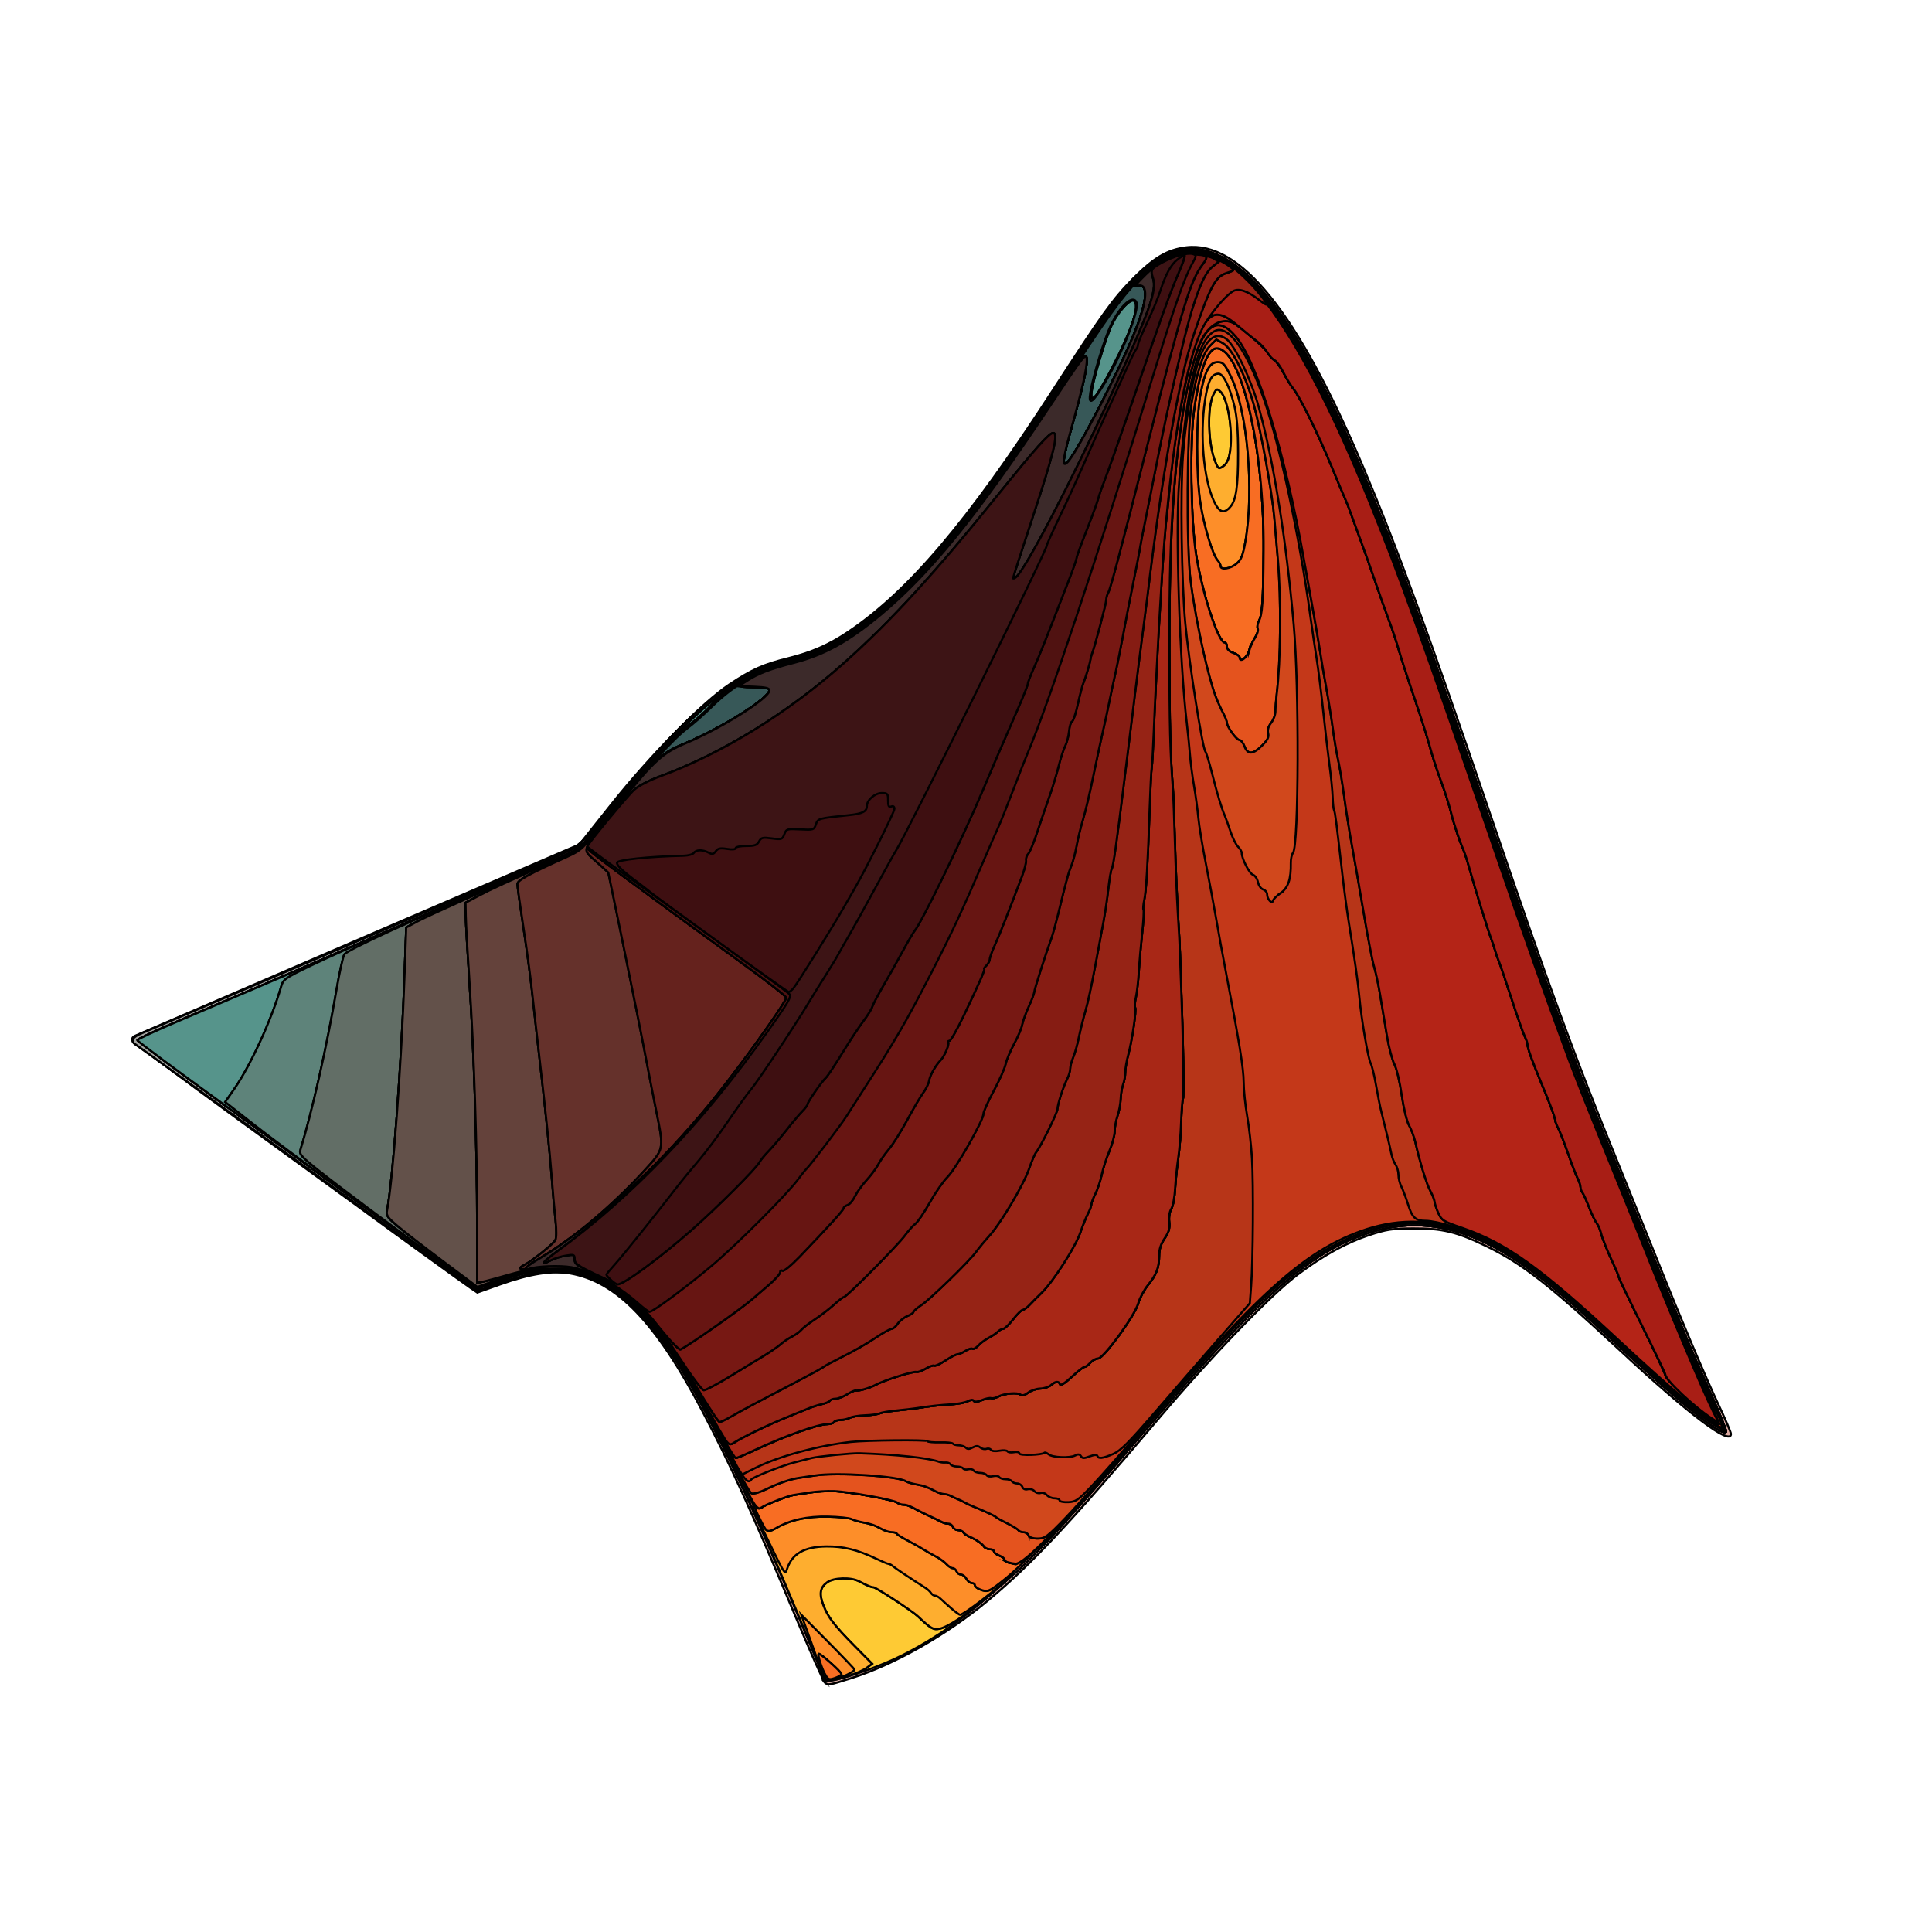 <svg color-interpolation="auto" color-rendering="auto" fill="black" font-family="'Dialog'" font-size="12px" image-rendering="auto" shape-rendering="auto" stroke="black" stroke-linecap="square" stroke-miterlimit="10" text-rendering="auto" version="1.1" viewBox="0 0 560 420" xmlns="http://www.w3.org/2000/svg" height="1em" width="1em">
  <g transform="matrix(1.13 0 0 1.13 -47.195 -24.901)" stroke-width=".543">
    <path d="m253.43 391.79c-0.355-0.226-3.815-7.984-7.689-17.24-11.616-27.755-16.427-38.367-23.73-52.341-11.947-22.864-22.013-33.366-34.004-35.478-4.572-0.805-10.313 0.096-17.939 2.816l-5.863 2.091-1.784-1.212c-1.794-1.218-20.77-14.952-27.86-20.163-2.091-1.537-16.209-11.797-31.372-22.8-15.163-11.003-27.57-20.311-27.57-20.684s0.306-0.801 0.679-0.949c0.373-0.149 14.124-6.071 30.558-13.16 16.433-7.089 31.467-13.57 33.41-14.402 1.942-0.832 14.022-6.029 26.844-11.549l23.312-10.037 8.143-10.253c9.975-12.559 23.407-26.202 30.298-30.773 5.846-3.877 8.667-5.133 15.163-6.745 5.94-1.475 10.429-3.449 15.307-6.732 15.506-10.434 30.677-28.322 52.235-61.593 13.125-20.255 15.567-23.66 20.748-28.928 5.37-5.459 8.909-7.552 13.737-8.124 13.827-1.638 28.509 16.593 45.354 56.315 8.512 20.072 16.604 42.189 32.698 89.364 15.26 44.734 21.475 61.685 32.86 89.635 4.138 10.159 8.787 21.641 10.331 25.515 5.338 13.398 11.957 29.025 15.209 35.905 1.796 3.799 3.265 7.24 3.265 7.647 0 3.111-10.818-5.025-28.233-21.233-18.229-16.966-25.265-22.458-34.512-26.942-7.625-3.697-11.187-4.559-18.742-4.535-5.523 0.018-6.846 0.219-11.408 1.733-5.768 1.914-11.713 5.198-18.199 10.054-6.772 5.07-22.196 21.016-35.311 36.505-23.023 27.19-32.802 37.632-44.025 47.006-10.567 8.826-24.095 16.534-35.16 20.034-5.817 1.84-5.822 1.841-6.751 1.25z" fill="#daa79f"/>
    <path d="m244.88 370.68c-16.851-40.062-25.894-57.724-35.874-70.068-4.761-5.888-9.051-9.48-14.411-12.065-3.634-1.752-4.63-1.984-9.335-2.173-4.473-0.18-6.029 5e-3 -10.328 1.227-2.784 0.791-6.333 1.959-7.886 2.595-1.997 0.817-3.032 0.993-3.531 0.6-0.388-0.306-14.885-10.778-32.214-23.272s-36.507-26.342-42.618-30.775c-6.11-4.433-11.591-8.379-12.18-8.77-1.372-0.911-0.8-1.86 1.762-2.92 1.084-0.449 22.872-9.738 48.418-20.644 25.546-10.905 50.237-21.434 54.868-23.398 9.628-4.082 8.229-2.855 19.646-17.233 10.014-12.612 20.089-22.767 27.377-27.592 6.288-4.164 8.802-5.279 16.098-7.142 8.124-2.074 14.357-5.565 23.132-12.956 11.531-9.712 25.389-26.756 40.067-49.279 19.479-29.89 22.832-34.415 28.777-38.842 6.369-4.743 11.705-5.347 18.262-2.069 11.764 5.883 23.854 24.741 38.065 59.381 8.317 20.273 14.074 36.194 32.213 89.092 13.625 39.733 19.833 56.727 28.678 78.499 2.549 6.274 7.736 19.109 11.528 28.52 8.549 21.224 10.192 25.141 15.328 36.552 2.257 5.015 3.971 9.252 3.807 9.415-1.207 1.207-11.653-7.267-30.166-24.473-10.947-10.174-17.358-15.472-23.876-19.727-13.443-8.777-25.651-10.931-38.094-6.723-15.207 5.144-27.241 15.865-57.389 51.132-29.611 34.638-44.638 48.51-61.948 57.187-5.229 2.621-13.832 5.684-17.353 6.178l-2.174 0.305z" fill="#feca34"/>
    <path d="m252.6 389.09c-11.809-29.002-17.77-42.571-25.955-59.078-12.399-25.006-21.01-36.149-32.045-41.47-3.634-1.752-4.63-1.984-9.335-2.173-4.473-0.18-6.029 5e-3 -10.328 1.227-2.784 0.791-6.333 1.959-7.886 2.595-1.997 0.817-3.032 0.993-3.531 0.6-0.388-0.306-14.885-10.778-32.214-23.272s-36.507-26.342-42.618-30.775c-6.11-4.433-11.591-8.379-12.18-8.77-1.372-0.911-0.8-1.86 1.762-2.92 1.084-0.449 22.872-9.738 48.418-20.644 25.546-10.905 50.237-21.434 54.868-23.398 9.628-4.082 8.229-2.855 19.646-17.233 10.014-12.612 20.089-22.767 27.377-27.592 6.288-4.164 8.802-5.279 16.098-7.142 8.124-2.074 14.357-5.565 23.132-12.956 11.531-9.712 25.389-26.756 40.067-49.279 19.479-29.89 22.832-34.415 28.777-38.842 6.369-4.743 11.705-5.347 18.262-2.069 11.764 5.883 23.854 24.741 38.065 59.381 8.317 20.273 14.074 36.194 32.213 89.092 13.625 39.733 19.833 56.727 28.678 78.499 2.549 6.274 7.736 19.109 11.528 28.52 8.549 21.224 10.192 25.141 15.328 36.552 2.257 5.015 3.971 9.252 3.807 9.415-1.207 1.207-11.653-7.267-30.166-24.473-10.947-10.174-17.358-15.472-23.876-19.727-13.443-8.777-25.651-10.931-38.094-6.723-15.156 5.126-27.17 15.81-57.191 50.86-9.725 11.354-20.345 23.437-23.601 26.852-11.671 12.241-24.597 22.869-28.846 23.719-1.604 0.321-2.199-0.023-5.594-3.234-1.404-1.328-10.731-7.408-11.364-7.408-0.587 0-1.226-0.266-3.687-1.534-2.122-1.094-6.556-0.943-8.199 0.279-1.827 1.359-2.083 2.916-0.963 5.85 1.184 3.1 2.795 5.206 8.046 10.518l4.468 4.52-1.347 1.016c-1.561 1.178-7.577 3.254-9.429 3.254-0.951 0-1.47-0.504-2.094-2.037zm104.59-312.57c0.966-5.187-0.372-14.184-2.381-16.002-0.897-0.811-1.02-0.763-1.772 0.691-1.687 3.263-1.435 12.829 0.459 17.361 0.777 1.861 0.87 1.912 2.033 1.14 0.782-0.519 1.377-1.661 1.662-3.19z" fill="#a1a19e"/>
    <path d="m252.6 389.09c-19.26-47.302-31.521-72.75-41.556-86.252-4.698-6.321-11.294-12.295-16.314-14.776-4.122-2.037-4.203-2.053-10.701-2.032-6.259 0.02-6.842 0.122-13.232 2.322l-6.685 2.301-21.806-15.903c-11.993-8.747-31.589-22.993-43.547-31.657-11.957-8.665-21.631-15.999-21.498-16.297 0.134-0.299 4.893-2.52 10.575-4.937 54.873-23.334 102.68-44.321 103.77-45.558 0.598-0.676 4.171-5.115 7.942-9.863 14.157-17.831 26.664-29.571 36.178-33.96 1.857-0.857 5.768-2.178 8.692-2.935 8.638-2.239 14.301-5.327 23.045-12.568 13.093-10.842 26.382-27.681 47.586-60.294 5.079-7.812 10.673-16.119 12.431-18.459 12.389-16.491 23.384-18.414 35.531-6.216 9.471 9.511 18.862 26.205 29.968 53.275 8.317 20.273 14.074 36.194 32.213 89.092 13.625 39.733 19.833 56.727 28.678 78.499 2.549 6.274 7.736 19.109 11.528 28.52 8.549 21.224 10.192 25.141 15.328 36.552 2.257 5.015 3.971 9.252 3.807 9.415-1.207 1.207-11.653-7.267-30.166-24.473-10.947-10.174-17.358-15.472-23.876-19.727-13.443-8.777-25.651-10.931-38.094-6.723-15.156 5.126-27.17 15.81-57.191 50.86-9.725 11.354-20.345 23.437-23.601 26.852-11.671 12.241-24.597 22.869-28.846 23.719-1.604 0.321-2.199-0.023-5.594-3.234-1.404-1.328-10.731-7.408-11.364-7.408-0.587 0-1.226-0.266-3.687-1.534-2.122-1.094-6.556-0.943-8.199 0.279-1.827 1.359-2.083 2.916-0.963 5.85 1.184 3.1 2.795 5.206 8.046 10.518l4.468 4.52-1.347 1.016c-1.561 1.178-7.577 3.254-9.429 3.254-0.951 0-1.47-0.504-2.094-2.037zm104.59-312.57c0.966-5.187-0.372-14.184-2.381-16.002-0.897-0.811-1.02-0.763-1.772 0.691-1.687 3.263-1.435 12.829 0.459 17.361 0.777 1.861 0.87 1.912 2.033 1.14 0.782-0.519 1.377-1.661 1.662-3.19z" fill="#feae2f"/>
    <path d="m252.55 388.88c-0.468-1.303-1.84-5.118-3.049-8.48l-2.197-6.111 6.748 6.822c3.712 3.752 6.802 6.991 6.867 7.198 0.178 0.563-3.529 2.292-5.654 2.637-1.794 0.291-1.895 0.214-2.715-2.066zm33.265-16.197c-1.025-0.883-2.251-1.983-2.724-2.445-0.473-0.461-1.133-0.839-1.467-0.839s-0.802-0.306-1.041-0.679c-0.239-0.373-0.818-0.924-1.288-1.222-3.877-2.469-7.953-5.188-8.495-5.667-0.361-0.319-0.846-0.58-1.079-0.58-0.232 0-1.648-0.59-3.147-1.311-4.828-2.323-8.466-3.221-12.851-3.171-5.668 0.064-8.816 1.872-10.066 5.782-0.481 1.504-0.64 1.293-3.676-4.889-1.745-3.554-5.061-10.495-7.368-15.425-12.971-27.715-20.004-39.231-29.268-47.926-3.041-2.854-5.797-4.851-8.623-6.247-4.122-2.037-4.203-2.053-10.701-2.032-6.259 0.02-6.842 0.122-13.232 2.322l-6.685 2.301-21.806-15.903c-11.993-8.747-31.597-22.998-43.565-31.67-11.967-8.672-21.759-15.956-21.759-16.187 0-0.231 4.767-2.447 10.593-4.924 54.988-23.38 102.94-44.428 104.03-45.669 0.598-0.676 4.171-5.115 7.942-9.863 14.157-17.831 26.664-29.571 36.178-33.96 1.857-0.857 5.768-2.178 8.692-2.935 8.638-2.239 14.301-5.327 23.045-12.568 13.093-10.842 26.382-27.681 47.586-60.294 5.079-7.812 10.673-16.119 12.431-18.459 12.389-16.491 23.384-18.414 35.531-6.216 9.471 9.511 18.862 26.205 29.968 53.275 8.317 20.273 14.074 36.194 32.213 89.092 13.625 39.733 19.833 56.727 28.678 78.499 2.549 6.274 7.736 19.109 11.528 28.52 8.549 21.224 10.192 25.141 15.328 36.552 2.257 5.015 3.971 9.252 3.807 9.415-1.207 1.207-11.653-7.267-30.166-24.473-10.947-10.174-17.358-15.472-23.876-19.727-13.443-8.777-25.651-10.931-38.094-6.723-15.154 5.126-27.161 15.803-57.194 50.86-19.285 22.511-26.252 30.086-34.134 37.114-4.776 4.259-12.186 9.877-13.025 9.877-0.198 0-1.199-0.723-2.224-1.606zm71.461-282.5c1.562-1.726 2.08-5.194 2.072-13.868-6e-3 -5.718-0.28-9.283-0.918-11.951-1.188-4.965-2.866-8.42-4.092-8.42-1.795 0-2.74 1.884-3.496 6.967-1.319 8.876-0.342 19.967 2.259 25.627 1.367 2.976 2.549 3.442 4.176 1.645z" fill="#fd8e29"/>
    <path d="m253.55 390.56c0.175-0.283 0.019-0.515-0.348-0.515-0.366 0-0.524-0.142-0.351-0.315 0.173-0.173-0.058-1.409-0.514-2.746-0.456-1.337-0.723-2.536-0.595-2.665 0.308-0.308 5.864 4.621 5.864 5.202 0 0.456-1.155 0.932-3.231 1.332-0.631 0.122-1.002-0.011-0.826-0.294zm39.504-22.805c-0.672-0.27-1.222-0.744-1.222-1.052 0-0.308-0.358-0.561-0.796-0.561-0.438 0-1.057-0.489-1.377-1.087-0.32-0.598-0.947-1.087-1.394-1.087s-0.954-0.367-1.125-0.815c-0.172-0.448-0.615-0.815-0.985-0.815s-1.099-0.472-1.621-1.048c-0.522-0.576-1.721-1.443-2.665-1.926-0.944-0.483-2.45-1.342-3.346-1.91-0.896-0.568-2.73-1.596-4.074-2.285-1.345-0.689-2.526-1.435-2.626-1.659-0.1-0.224-0.653-0.407-1.23-0.407-0.577 0-1.534-0.244-2.128-0.543-0.594-0.299-1.538-0.771-2.099-1.049-0.561-0.278-1.966-0.677-3.124-0.886-1.157-0.209-2.542-0.606-3.076-0.883-0.535-0.276-3.224-0.556-5.976-0.62-5.331-0.125-9.831 0.865-13.347 2.939-2.146 1.266-2.718 0.961-4.149-2.214-0.54-1.197-1.203-2.176-1.474-2.176s-0.342-0.244-0.157-0.543c0.185-0.299 0.077-0.543-0.24-0.543-0.316 0-0.575-0.253-0.575-0.563 0-1.149-12.517-26.224-16.185-32.422-7.809-13.196-15.582-21.701-23.336-25.533-4.122-2.037-4.203-2.053-10.701-2.032-6.259 0.02-6.842 0.122-13.232 2.322l-6.685 2.301-21.806-15.903c-11.993-8.747-31.597-22.998-43.565-31.67-11.967-8.672-21.641-16.006-21.498-16.297 0.144-0.292 4.91-2.507 10.593-4.924 54.873-23.334 102.68-44.321 103.77-45.558 0.598-0.676 4.171-5.115 7.942-9.863 14.157-17.831 26.664-29.571 36.178-33.96 1.857-0.857 5.768-2.178 8.692-2.935 8.638-2.239 14.301-5.327 23.045-12.568 13.093-10.842 26.382-27.681 47.586-60.294 5.079-7.812 10.673-16.119 12.431-18.459 12.389-16.491 23.384-18.414 35.531-6.216 9.471 9.511 18.862 26.205 29.968 53.275 8.317 20.273 14.074 36.194 32.213 89.092 13.625 39.733 19.833 56.727 28.678 78.499 2.549 6.274 7.736 19.109 11.528 28.52 8.549 21.224 10.192 25.141 15.328 36.552 2.257 5.015 3.971 9.252 3.807 9.415-1.207 1.207-11.653-7.267-30.166-24.473-10.947-10.174-17.358-15.472-23.876-19.727-13.443-8.777-25.651-10.931-38.094-6.723-15.171 5.131-27.213 15.846-57.208 50.902-16.157 18.882-32.818 37.024-33.435 36.407-0.137-0.137-1.579 0.835-3.204 2.159-3.088 2.515-3.493 2.651-5.494 1.847zm65.92-263.09c1.186-1.02 1.617-2.095 2.23-5.568 2.352-13.319 0.519-33.986-3.779-42.603-1.561-3.13-1.94-3.531-3.338-3.531-2.081 0-3.327 2.38-4.438 8.475-1.094 5.999-1.096 20.234-4e-3 27.534 0.874 5.843 3.127 13.384 4.43 14.828 0.426 0.472 0.774 1.144 0.774 1.494 0 1.091 2.585 0.697 4.125-0.628z" fill="#ca6d5f"/>
    <path d="m253.59 389.88c-0.898-1.432-2.158-5.25-1.839-5.569 0.298-0.298 5.857 4.631 5.857 5.192 0 0.238-0.736 0.69-1.635 1.003-1.431 0.499-1.728 0.421-2.384-0.626zm39.465-22.128c-0.672-0.27-1.222-0.744-1.222-1.052 0-0.308-0.358-0.561-0.796-0.561-0.438 0-1.057-0.489-1.377-1.087-0.32-0.598-0.947-1.087-1.394-1.087s-0.954-0.367-1.125-0.815c-0.172-0.448-0.615-0.815-0.985-0.815s-1.099-0.472-1.621-1.048c-0.522-0.576-1.721-1.443-2.665-1.926-0.944-0.483-2.45-1.342-3.346-1.91-0.896-0.568-2.73-1.596-4.074-2.285-1.345-0.689-2.526-1.435-2.626-1.659-0.1-0.224-0.653-0.407-1.23-0.407-0.577 0-1.534-0.244-2.128-0.543-0.594-0.299-1.538-0.771-2.099-1.049-0.561-0.278-1.966-0.677-3.124-0.886-1.157-0.209-2.542-0.606-3.076-0.883-0.535-0.276-3.224-0.556-5.976-0.62-5.331-0.125-9.831 0.865-13.347 2.939-1.322 0.78-2.016 0.918-2.518 0.501-0.381-0.316-1.756-2.952-3.054-5.857-2.796-6.254-10.252-20.996-14.485-28.641-8.269-14.933-17.764-25.904-25.894-29.919-4.313-2.13-4.325-2.132-10.865-2.111-6.259 0.02-6.842 0.122-13.232 2.322l-6.685 2.301-21.806-15.903c-11.993-8.747-31.597-22.998-43.565-31.67-11.967-8.672-21.641-16.006-21.498-16.297 0.144-0.292 4.91-2.507 10.593-4.924 54.873-23.334 102.68-44.321 103.77-45.558 0.598-0.676 4.171-5.115 7.942-9.863 14.157-17.831 26.664-29.571 36.178-33.96 1.857-0.857 5.768-2.178 8.692-2.935 8.638-2.239 14.301-5.327 23.045-12.568 13.093-10.842 26.382-27.681 47.586-60.294 14.315-22.017 18.794-27.399 25.584-30.742 17.275-8.505 34.791 14.05 58.109 74.824 4.623 12.048 13.014 35.478 19.844 55.411 20.442 59.653 24.89 71.984 34.588 95.883 2.728 6.723 7.873 19.494 11.433 28.38 7.456 18.61 12.196 29.937 16.5 39.433 1.67 3.684 3.036 6.825 3.036 6.98 0 0.555-3.992-2.087-8.343-5.522-4.908-3.874-10.684-9.027-21.87-19.508-4.112-3.853-9.784-8.917-12.605-11.254-21.14-17.508-37.565-21.001-55.781-11.863-13.6 6.822-24.717 17.601-55.461 53.774-13.086 15.397-25.16 28.313-30.428 32.551-4.231 3.404-4.564 3.541-6.598 2.724zm65.92-263.09c1.186-1.02 1.617-2.095 2.23-5.568 2.352-13.319 0.519-33.986-3.779-42.603-1.561-3.13-1.94-3.531-3.338-3.531-2.081 0-3.327 2.38-4.438 8.475-1.094 5.999-1.096 20.234-4e-3 27.534 0.874 5.843 3.127 13.384 4.43 14.828 0.426 0.472 0.774 1.144 0.774 1.494 0 1.091 2.585 0.697 4.125-0.628z" fill="#f86d23"/>
    <path d="m300.39 360.88c-0.523-0.137-0.951-0.481-0.951-0.765 0-0.284-0.611-0.749-1.358-1.033-0.747-0.284-1.358-0.767-1.358-1.073s-0.477-0.557-1.06-0.557c-0.583 0-1.255-0.306-1.494-0.679-0.482-0.753-1.993-1.773-3.777-2.548-0.643-0.28-1.33-0.768-1.526-1.085-0.196-0.317-0.805-0.577-1.353-0.577-0.548 0-1.137-0.367-1.309-0.815-0.172-0.448-0.69-0.815-1.152-0.815s-1.264-0.224-1.783-0.498c-0.519-0.274-1.799-0.892-2.845-1.373s-2.268-1.075-2.716-1.319c-2.502-1.363-3.34-1.699-4.23-1.699-0.542 0-1.217-0.227-1.501-0.503-0.724-0.706-12.331-2.822-16.259-2.964-1.793-0.065-4.606 0.092-6.253 0.348-1.646 0.256-3.549 0.553-4.229 0.66-1.469 0.231-7.158 2.463-8.158 3.2-0.42 0.31-0.898 0.32-1.191 0.025-0.269-0.271-3.092-5.627-6.274-11.901-11.627-22.932-16.722-30.932-24.936-39.154-4.414-4.418-6.3-5.884-9.785-7.605-4.313-2.13-4.325-2.132-10.865-2.111-6.259 0.02-6.842 0.122-13.232 2.322l-6.685 2.301-21.806-15.903c-11.993-8.747-31.597-22.998-43.565-31.67-11.967-8.672-21.759-15.956-21.759-16.187 0-0.231 4.767-2.447 10.593-4.924 54.988-23.38 102.94-44.428 104.03-45.669 0.598-0.676 4.171-5.115 7.942-9.863 14.157-17.831 26.664-29.571 36.178-33.96 1.857-0.857 5.768-2.178 8.692-2.935 8.638-2.239 14.301-5.327 23.045-12.568 13.093-10.842 26.382-27.681 47.586-60.294 14.315-22.017 18.794-27.399 25.584-30.742 17.275-8.505 34.791 14.05 58.109 74.824 4.623 12.048 13.014 35.478 19.844 55.411 20.442 59.653 24.89 71.984 34.588 95.883 2.728 6.723 7.873 19.494 11.433 28.38 7.456 18.61 12.196 29.937 16.5 39.433 1.67 3.684 3.036 6.825 3.036 6.98 0 0.555-3.992-2.087-8.343-5.522-4.908-3.874-10.684-9.027-21.87-19.508-4.112-3.853-9.784-8.917-12.605-11.254-21.14-17.508-37.565-21.001-55.781-11.863-13.41 6.727-24.637 17.522-53.36 51.309-18.505 21.767-27.696 31.333-29.952 31.174-0.49-0.035-1.319-0.175-1.842-0.311zm61.778-233.81c0.308-1.064 1.006-2.61 1.551-3.435 0.546-0.825 0.852-1.864 0.681-2.31-0.171-0.446-0.053-1.292 0.261-1.88 0.917-1.714 1.131-4.87 1.228-18.137 0.193-26.488-5.704-51.88-12.047-51.88-2.333 0-4.405 5.701-5.824 16.026-1.102 8.012-0.796 28.392 0.555 36.935 1.566 9.908 5.691 22.55 7.358 22.55 0.302 0 0.549 0.465 0.549 1.033 0 0.66 0.589 1.239 1.63 1.601 0.896 0.312 1.63 0.843 1.63 1.179 0 1.43 1.911 0.104 2.428-1.684z" fill="#56948b"/>
    <path d="m300.39 360.88c-0.523-0.137-0.951-0.481-0.951-0.765 0-0.284-0.611-0.749-1.358-1.033-0.747-0.284-1.358-0.767-1.358-1.073s-0.477-0.557-1.06-0.557c-0.583 0-1.255-0.306-1.494-0.679-0.482-0.753-1.993-1.773-3.777-2.548-0.643-0.28-1.33-0.768-1.526-1.085-0.196-0.317-0.805-0.577-1.353-0.577-0.548 0-1.137-0.367-1.309-0.815-0.172-0.448-0.69-0.815-1.152-0.815s-1.264-0.224-1.783-0.498c-0.519-0.274-1.799-0.892-2.845-1.373s-2.268-1.075-2.716-1.319c-2.502-1.363-3.34-1.699-4.23-1.699-0.542 0-1.217-0.227-1.501-0.503-0.724-0.706-12.331-2.822-16.259-2.964-1.793-0.065-4.606 0.092-6.253 0.348-1.646 0.256-3.549 0.553-4.229 0.66-1.469 0.231-7.158 2.463-8.158 3.2-0.42 0.31-0.898 0.32-1.191 0.025-0.269-0.271-3.092-5.627-6.274-11.901-11.627-22.932-16.722-30.932-24.936-39.154-4.414-4.418-6.3-5.884-9.785-7.605-4.313-2.13-4.325-2.132-10.865-2.111-6.262 0.02-6.839 0.121-13.256 2.33-4.273 1.471-6.936 2.13-7.334 1.815-0.344-0.272-11.625-8.507-25.071-18.3-13.445-9.793-27.685-20.351-31.643-23.462l-7.197-5.656 2.343-3.363c4.165-5.979 9.534-17.687 11.975-26.111 0.585-2.021 0.893-2.242 7.678-5.517 3.887-1.877 21.002-9.447 38.033-16.823 19.026-8.24 31.384-13.885 32.051-14.641 0.598-0.677 4.215-5.173 8.04-9.992 8.404-10.59 14.667-17.298 19.112-20.47 1.824-1.302 4.361-3.605 5.638-5.119 4.35-5.159 10.916-8.819 20.088-11.196 8.569-2.221 14.255-5.327 22.979-12.551 13.093-10.842 26.382-27.681 47.586-60.294 14.315-22.017 18.794-27.399 25.584-30.742 17.275-8.505 34.791 14.05 58.109 74.824 4.623 12.048 13.014 35.478 19.844 55.411 20.442 59.653 24.89 71.984 34.588 95.883 2.728 6.723 7.873 19.494 11.433 28.38 7.456 18.61 12.196 29.937 16.5 39.433 1.67 3.684 3.036 6.825 3.036 6.98 0 0.555-3.992-2.087-8.343-5.522-4.908-3.874-10.684-9.027-21.87-19.508-4.112-3.853-9.784-8.917-12.605-11.254-21.14-17.508-37.565-21.001-55.781-11.863-13.41 6.727-24.637 17.522-53.36 51.309-18.505 21.767-27.696 31.333-29.952 31.174-0.49-0.035-1.319-0.175-1.842-0.311zm61.778-233.81c0.308-1.064 1.006-2.61 1.551-3.435 0.546-0.825 0.852-1.864 0.681-2.31-0.171-0.446-0.053-1.292 0.261-1.88 0.917-1.714 1.131-4.87 1.228-18.137 0.193-26.488-5.704-51.88-12.047-51.88-2.333 0-4.405 5.701-5.824 16.026-1.102 8.012-0.796 28.392 0.555 36.935 1.566 9.908 5.691 22.55 7.358 22.55 0.302 0 0.549 0.465 0.549 1.033 0 0.66 0.589 1.239 1.63 1.601 0.896 0.312 1.63 0.843 1.63 1.179 0 1.43 1.911 0.104 2.428-1.684zm-35.085-72.719c5.147-9.958 7.143-16.126 5.54-17.117-0.891-0.551-3.629 2.288-5.385 5.582-1.724 3.234-5.526 15.942-5.526 18.469 0 1.287 0.047 1.307 1.023 0.424 0.563-0.509 2.519-3.821 4.348-7.358z" fill="#a7615b"/>
    <path d="m300.39 360.88c-0.523-0.137-0.951-0.481-0.951-0.765 0-0.284-0.611-0.749-1.358-1.033-0.747-0.284-1.358-0.767-1.358-1.073s-0.477-0.557-1.06-0.557c-0.583 0-1.255-0.306-1.494-0.679-0.482-0.753-1.993-1.773-3.777-2.548-0.643-0.28-1.33-0.768-1.526-1.085-0.196-0.317-0.805-0.577-1.353-0.577-0.548 0-1.137-0.367-1.309-0.815-0.172-0.448-0.69-0.815-1.152-0.815s-1.264-0.224-1.783-0.498c-0.519-0.274-1.799-0.892-2.845-1.373s-2.268-1.075-2.716-1.319c-2.502-1.363-3.34-1.699-4.23-1.699-0.542 0-1.217-0.227-1.501-0.503-0.724-0.706-12.331-2.822-16.259-2.964-1.793-0.065-4.606 0.092-6.253 0.348-1.646 0.256-3.549 0.553-4.229 0.66-1.495 0.235-7.169 2.469-8.186 3.224-1.091 0.809-2.14-0.88-6.632-10.677-10.669-23.271-21.743-39.462-31.35-45.839-8.495-5.638-18.235-5.973-31.191-1.071l-3.626 1.372-7.782-5.569c-16.662-11.924-42.891-31.226-49.747-36.61l-7.197-5.652 2.343-3.363c4.165-5.979 9.534-17.687 11.975-26.111 0.585-2.02 0.894-2.242 7.678-5.519 7.679-3.709 29.306-13.139 46.996-20.491 6.125-2.546 13.703-5.772 16.841-7.17l5.704-2.542 7.334-9.507c8.624-11.18 15.655-18.856 20.322-22.186 1.846-1.317 4.4-3.633 5.677-5.147 4.349-5.158 10.609-8.653 19.919-11.122 8.819-2.339 14.412-5.389 23.148-12.624 13.093-10.842 26.382-27.681 47.586-60.294 5.079-7.812 10.633-16.062 12.343-18.333 9.79-13.007 17.648-16.465 27.231-11.982 4.385 2.052 11.983 9.72 16.659 16.814 12.82 19.45 24.184 46.73 46.39 111.37 19.317 56.228 25.615 73.676 34.805 96.426 3.44 8.515 9.257 22.939 12.927 32.051 7.509 18.644 12.231 29.83 15.883 37.626 1.366 2.916 2.34 5.446 2.165 5.622-0.853 0.853-12.027-8.256-25.37-20.684-5.235-4.876-11.719-10.753-14.408-13.059-22.445-19.249-39.314-23.26-58.127-13.823-13.41 6.727-24.637 17.522-53.36 51.309-18.505 21.767-27.696 31.333-29.952 31.174-0.49-0.035-1.319-0.175-1.842-0.311zm61.778-233.81c0.308-1.064 1.006-2.61 1.551-3.435 0.546-0.825 0.852-1.864 0.681-2.31-0.171-0.446-0.053-1.292 0.261-1.88 0.917-1.714 1.131-4.87 1.228-18.137 0.193-26.488-5.704-51.88-12.047-51.88-2.333 0-4.405 5.701-5.824 16.026-1.102 8.012-0.796 28.392 0.555 36.935 1.566 9.908 5.691 22.55 7.358 22.55 0.302 0 0.549 0.465 0.549 1.033 0 0.66 0.589 1.239 1.63 1.601 0.896 0.312 1.63 0.843 1.63 1.179 0 1.43 1.911 0.104 2.428-1.684zm-35.085-72.719c5.147-9.958 7.143-16.126 5.54-17.117-0.891-0.551-3.629 2.288-5.385 5.582-1.724 3.234-5.526 15.942-5.526 18.469 0 1.287 0.047 1.307 1.023 0.424 0.563-0.509 2.519-3.821 4.348-7.358z" fill="#5e837a"/>
    <path d="m300.39 360.88c-0.523-0.137-0.951-0.481-0.951-0.765 0-0.284-0.611-0.749-1.358-1.033-0.747-0.284-1.358-0.767-1.358-1.073s-0.477-0.557-1.06-0.557c-0.583 0-1.255-0.306-1.494-0.679-0.482-0.753-1.993-1.773-3.777-2.548-0.643-0.28-1.33-0.768-1.526-1.085-0.196-0.317-0.805-0.577-1.353-0.577-0.548 0-1.137-0.367-1.309-0.815-0.172-0.448-0.69-0.815-1.152-0.815s-1.264-0.224-1.783-0.498c-0.519-0.274-1.799-0.892-2.845-1.373s-2.268-1.075-2.716-1.319c-2.502-1.363-3.34-1.699-4.23-1.699-0.542 0-1.217-0.227-1.501-0.503-0.724-0.706-12.331-2.822-16.259-2.964-1.793-0.065-4.606 0.092-6.253 0.348-1.646 0.256-3.549 0.553-4.229 0.66-1.495 0.235-7.169 2.469-8.186 3.224-1.091 0.809-2.14-0.88-6.632-10.677-10.669-23.271-21.743-39.462-31.35-45.839-8.499-5.641-18.234-5.973-31.207-1.064l-3.642 1.378-9.124-6.662c-14.152-10.334-26.021-19.208-31.583-23.614-4.307-3.412-5.021-4.198-4.714-5.193 2.993-9.703 6.804-26.592 9.276-41.101 0.789-4.631 1.71-8.757 2.047-9.168 1.034-1.26 18.92-9.458 37.851-17.349 6.424-2.678 14.247-6.01 17.384-7.406l5.704-2.538 6.187-8.053c8.243-10.729 14.089-17.185 19.314-21.329 2.373-1.882 6.162-5.277 8.42-7.545 6.681-6.71 10.336-8.773 19.614-11.068 9.928-2.456 18.185-7.635 28.94-18.151 11.507-11.25 20.997-23.585 38.716-50.317 14.655-22.111 18.019-26.732 22.431-30.817 4.665-4.319 7.525-5.585 12.561-5.562 5.888 0.027 9.206 1.754 15.524 8.081 9.326 9.34 17.909 24.526 29.197 51.657 7.366 17.705 12.809 32.545 25.704 70.079 19.317 56.228 25.615 73.676 34.805 96.426 3.44 8.515 9.257 22.939 12.927 32.051 7.509 18.644 12.231 29.83 15.883 37.626 1.366 2.916 2.34 5.446 2.165 5.622-0.853 0.853-12.027-8.256-25.37-20.684-5.235-4.876-11.719-10.753-14.408-13.059-22.445-19.249-39.314-23.26-58.127-13.823-13.41 6.727-24.637 17.522-53.36 51.309-18.505 21.767-27.696 31.333-29.952 31.174-0.49-0.035-1.319-0.175-1.842-0.311zm61.778-233.81c0.308-1.064 1.006-2.61 1.551-3.435 0.546-0.825 0.852-1.864 0.681-2.31-0.171-0.446-0.053-1.292 0.261-1.88 0.917-1.714 1.131-4.87 1.228-18.137 0.193-26.488-5.704-51.88-12.047-51.88-2.333 0-4.405 5.701-5.824 16.026-1.102 8.012-0.796 28.392 0.555 36.935 1.566 9.908 5.691 22.55 7.358 22.55 0.302 0 0.549 0.465 0.549 1.033 0 0.66 0.589 1.239 1.63 1.601 0.896 0.312 1.63 0.843 1.63 1.179 0 1.43 1.911 0.104 2.428-1.684zm-37.128-68.555c4.448-7.36 9.009-18.858 8.258-20.815-0.857-2.233-4.186 0.747-6.643 5.946-1.621 3.431-4.503 12.906-5.207 17.12-0.581 3.477 0.564 2.76 3.592-2.251z" fill="#e4531e"/>
    <path d="m305.61 353.92c-0.172-0.448-0.761-0.815-1.309-0.815-0.548 0-1.139-0.23-1.312-0.511-0.174-0.281-1.472-1.075-2.884-1.765-1.413-0.69-2.69-1.401-2.84-1.581-0.253-0.306-2.823-1.501-5.976-2.78-0.747-0.303-1.725-0.768-2.173-1.035s-1.182-0.622-1.63-0.792c-0.448-0.169-1.239-0.534-1.758-0.811-0.519-0.277-1.317-0.504-1.773-0.504-0.456 0-1.376-0.283-2.045-0.628-2.465-1.274-3.026-1.478-5.087-1.85-1.157-0.209-2.349-0.56-2.647-0.781-1.814-1.341-17.886-2.376-23.36-1.504-1.494 0.238-3.327 0.513-4.074 0.611-2.157 0.283-5.474 1.427-8.493 2.929-1.556 0.774-3.186 1.235-3.688 1.043-0.494-0.19-2.948-4.616-5.452-9.836-10.936-22.799-20.749-36.85-30.043-43.02-8.499-5.641-18.234-5.973-31.207-1.064l-3.642 1.378-9.124-6.662c-14.152-10.334-26.021-19.208-31.583-23.614-4.307-3.412-5.021-4.198-4.714-5.193 2.993-9.703 6.804-26.592 9.276-41.101 0.789-4.631 1.71-8.757 2.047-9.168 1.034-1.26 18.92-9.458 37.851-17.349 6.424-2.678 14.247-6.01 17.384-7.406l5.704-2.538 6.187-8.053c8.243-10.729 14.089-17.185 19.314-21.329 2.373-1.882 6.162-5.277 8.42-7.545 6.681-6.71 10.336-8.773 19.614-11.068 9.928-2.456 18.185-7.635 28.94-18.151 11.507-11.25 20.997-23.585 38.716-50.317 14.655-22.111 18.019-26.732 22.431-30.817 4.665-4.319 7.525-5.585 12.561-5.562 5.888 0.027 9.206 1.754 15.524 8.081 9.326 9.34 17.909 24.526 29.197 51.657 7.366 17.705 12.809 32.545 25.704 70.079 19.317 56.228 25.615 73.676 34.805 96.426 3.44 8.515 9.257 22.939 12.927 32.051 7.509 18.644 12.231 29.83 15.883 37.626 1.366 2.916 2.34 5.446 2.165 5.622-0.853 0.853-12.027-8.256-25.37-20.684-5.235-4.876-11.719-10.753-14.408-13.059-22.445-19.249-39.314-23.26-58.127-13.823-13.411 6.728-24.644 17.529-53.359 51.309-6.604 7.768-14.301 16.508-17.106 19.421-4.663 4.843-5.273 5.297-7.127 5.297-1.302 0-2.14-0.292-2.341-0.815zm59.906-202.6c1.428-1.428 1.791-2.167 1.545-3.147-0.212-0.845 0.053-1.757 0.779-2.68 0.605-0.77 1.096-2.104 1.091-2.964-5e-3 -0.861 0.137-2.787 0.317-4.281 1.053-8.739 1.186-24.288 0.298-34.768-0.329-3.884-0.735-8.651-0.902-10.593-0.547-6.372-3.441-22.423-5.167-28.659-2.173-7.853-5.547-14.669-7.945-16.052l-1.76-1.016-1.584 1.584c-1.844 1.844-3.362 6.479-4.761 14.535-1.228 7.07-1.399 37.094-0.262 45.904 0.917 7.105 2.886 17.134 4.694 23.903 1.276 4.78 1.96 6.608 3.888 10.405 0.403 0.793 0.732 1.693 0.732 2 0 1.009 2.429 4.389 3.171 4.413 0.399 0.013 1.003 0.756 1.341 1.653 0.817 2.163 2.197 2.091 4.525-0.236zm-40.477-92.808c4.448-7.36 9.009-18.858 8.258-20.815-0.857-2.233-4.186 0.747-6.643 5.946-1.621 3.431-4.503 12.906-5.207 17.12-0.581 3.477 0.564 2.76 3.592-2.251z" fill="#626e66"/>
    <path d="m305.61 353.92c-0.172-0.448-0.761-0.815-1.309-0.815-0.548 0-1.139-0.23-1.312-0.511-0.174-0.281-1.472-1.075-2.884-1.765-1.413-0.69-2.69-1.401-2.84-1.581-0.253-0.306-2.823-1.501-5.976-2.78-0.747-0.303-1.725-0.768-2.173-1.035s-1.182-0.622-1.63-0.792c-0.448-0.169-1.239-0.534-1.758-0.811-0.519-0.277-1.317-0.504-1.773-0.504-0.456 0-1.376-0.283-2.045-0.628-2.465-1.274-3.026-1.478-5.087-1.85-1.157-0.209-2.349-0.56-2.647-0.781-1.814-1.341-17.886-2.376-23.36-1.504-1.494 0.238-3.327 0.513-4.074 0.611-2.157 0.283-5.474 1.427-8.493 2.929-1.556 0.774-3.186 1.235-3.688 1.043-0.494-0.19-2.948-4.616-5.452-9.836-9.214-19.21-15.659-29.333-23.891-37.527-11.611-11.556-20.223-13.077-37.894-6.69l-3.091 1.117-8.317-6.218c-4.574-3.42-9.86-7.502-11.745-9.072-2.981-2.481-3.389-3.042-3.132-4.301 1.471-7.19 3.683-37.083 4.53-61.203l0.4-11.408 2.716-1.479c2.601-1.417 18.645-8.611 34.768-15.59 5.358-2.319 7.926-3.733 8.692-4.783 7.415-10.173 20.041-24.5 25.188-28.578 1.949-1.545 5.081-4.321 6.959-6.169 6.796-6.687 11.581-9.4 20.372-11.551 11.706-2.864 23.956-11.715 37.382-27.009 8.675-9.882 15.95-19.795 29.634-40.381 22.4-33.699 26.207-37.737 35.561-37.732 5.872 0.004 9.185 1.727 15.524 8.076 9.326 9.34 17.909 24.526 29.197 51.657 7.366 17.705 12.809 32.545 25.704 70.079 19.317 56.228 25.615 73.676 34.805 96.426 3.44 8.515 9.257 22.939 12.927 32.051 7.509 18.644 12.231 29.83 15.883 37.626 1.366 2.916 2.34 5.446 2.165 5.622-0.853 0.853-12.027-8.256-25.37-20.684-5.235-4.876-11.719-10.753-14.408-13.059-22.445-19.249-39.314-23.26-58.127-13.823-13.411 6.728-24.644 17.529-53.359 51.309-6.604 7.768-14.301 16.508-17.106 19.421-4.663 4.843-5.273 5.297-7.127 5.297-1.302 0-2.14-0.292-2.341-0.815zm59.906-202.6c1.428-1.428 1.791-2.167 1.545-3.147-0.212-0.845 0.053-1.757 0.779-2.68 0.605-0.77 1.096-2.104 1.091-2.964-5e-3 -0.861 0.137-2.787 0.317-4.281 1.053-8.739 1.186-24.288 0.298-34.768-0.329-3.884-0.735-8.651-0.902-10.593-0.547-6.372-3.441-22.423-5.167-28.659-2.173-7.853-5.547-14.669-7.945-16.052l-1.76-1.016-1.584 1.584c-1.844 1.844-3.362 6.479-4.761 14.535-1.228 7.07-1.399 37.094-0.262 45.904 0.917 7.105 2.886 17.134 4.694 23.903 1.276 4.78 1.96 6.608 3.888 10.405 0.403 0.793 0.732 1.693 0.732 2 0 1.009 2.429 4.389 3.171 4.413 0.399 0.013 1.003 0.756 1.341 1.653 0.817 2.163 2.197 2.091 4.525-0.236zm-40.477-92.808c4.448-7.36 9.009-18.858 8.258-20.815-0.857-2.233-4.186 0.747-6.643 5.946-1.621 3.431-4.503 12.906-5.207 17.12-0.581 3.477 0.564 2.76 3.592-2.251z" fill="#d1481c"/>
    <path d="m313.56 344.95c0-0.297-0.581-0.539-1.292-0.539-0.71 0-1.601-0.372-1.978-0.827-0.378-0.455-1.106-0.694-1.62-0.531-0.513 0.163-1.221-0.051-1.573-0.475-0.352-0.424-1.117-0.646-1.7-0.494-0.664 0.174-1.186-0.05-1.396-0.599-0.185-0.482-0.785-0.876-1.333-0.876s-1.147-0.244-1.332-0.543c-0.185-0.299-0.918-0.543-1.63-0.543-0.712 0-1.446-0.245-1.631-0.545-0.185-0.3-0.906-0.402-1.603-0.228-0.696 0.175-1.429 0.053-1.629-0.27-0.2-0.323-0.945-0.587-1.657-0.587s-1.458-0.266-1.659-0.591c-0.201-0.325-0.826-0.47-1.39-0.323-0.564 0.147-1.161 0.046-1.329-0.224-0.167-0.271-0.887-0.492-1.598-0.492-0.712 0-1.452-0.256-1.646-0.569-0.193-0.313-0.758-0.52-1.254-0.46-0.496 0.06-1.269-0.029-1.717-0.197-2.59-0.975-11.009-1.872-20.372-2.17-2.008-0.064-10.661 0.804-12.346 1.238-1.127 0.29-3.089 0.791-4.359 1.113-3.093 0.783-10.684 3.792-11.047 4.379-0.881 1.426-2.189-0.325-6.246-8.359-9.789-19.385-15.13-27.616-23.008-35.456-11.611-11.556-20.223-13.077-37.894-6.69l-3.091 1.117-8.317-6.218c-4.574-3.42-9.86-7.502-11.745-9.072-2.981-2.481-3.389-3.042-3.132-4.301 1.471-7.19 3.683-37.083 4.53-61.203l0.4-11.408 2.716-1.479c2.601-1.417 18.645-8.611 34.768-15.59 5.358-2.319 7.926-3.733 8.692-4.783 7.415-10.173 20.041-24.5 25.188-28.578 1.949-1.545 5.081-4.321 6.959-6.169 6.796-6.687 11.581-9.4 20.372-11.551 11.706-2.864 23.956-11.715 37.382-27.009 8.675-9.882 15.95-19.795 29.634-40.381 22.4-33.699 26.207-37.737 35.561-37.732 5.872 0.004 9.185 1.727 15.524 8.076 9.326 9.34 17.909 24.526 29.197 51.657 7.366 17.705 12.809 32.545 25.704 70.079 19.317 56.228 25.615 73.676 34.805 96.426 3.44 8.515 9.256 22.939 12.924 32.051 7.282 18.088 14.181 34.359 16.636 39.234 1.919 3.81 1.982 4.485 0.343 3.615-3.844-2.039-11.553-8.55-25.7-21.706-19.47-18.106-28.932-24.925-39.48-28.451-9.223-3.083-17.678-3.003-26.6 0.253-14.471 5.281-26.575 16.231-55.572 50.27-5.078 5.961-11 12.692-13.16 14.958-3.544 3.718-4.141 4.129-6.114 4.206-1.203 0.047-2.187-0.157-2.187-0.454zm56.715-155.79c1.903-1.303 2.669-3.576 2.594-7.699-0.019-1.035 0.239-2.212 0.573-2.614 1.479-1.782 1.6-42.534 0.175-58.52-1.989-22.297-5.177-42.098-9.004-55.915-1.952-7.048-6.117-15.788-8.271-17.36-3.218-2.346-6.03 0.714-8.008 8.716-1.282 5.185-2.555 13.799-3.118 21.099-0.704 9.129-0.374 32.894 0.6 43.195 0.938 9.925 4.363 31.778 5.142 32.808 0.247 0.327 1.004 2.795 1.683 5.484 1.331 5.279 2.489 9.139 3.26 10.865 0.267 0.598 0.925 2.431 1.463 4.074 0.538 1.643 1.414 3.425 1.948 3.96s0.969 1.265 0.969 1.624c0 1.473 1.969 5.31 2.874 5.6 0.535 0.172 1.114 1.018 1.287 1.882 0.174 0.871 0.769 1.714 1.336 1.894 0.562 0.178 1.022 0.748 1.022 1.266 0 1.249 1.293 2.619 1.508 1.598 0.082-0.391 0.968-1.271 1.969-1.956zm-45.239-130.64c4.448-7.36 9.009-18.858 8.258-20.815-0.857-2.233-4.186 0.747-6.643 5.946-1.621 3.431-4.503 12.906-5.207 17.12-0.581 3.477 0.564 2.76 3.592-2.251z" fill="#c43819"/>
    <path d="m231.34 337.12c-0.428-0.653-2.304-4.231-4.168-7.951-8.433-16.825-14.348-25.822-21.953-33.392-11.611-11.556-20.223-13.077-37.894-6.69l-3.091 1.117-8.317-6.218c-4.574-3.42-9.86-7.502-11.745-9.072-2.981-2.481-3.389-3.042-3.132-4.301 1.471-7.19 3.683-37.083 4.53-61.203l0.4-11.408 2.716-1.479c2.601-1.417 18.645-8.611 34.768-15.59 5.358-2.319 7.926-3.733 8.692-4.783 7.415-10.173 20.041-24.5 25.188-28.578 1.949-1.545 5.081-4.321 6.959-6.169 6.796-6.687 11.581-9.4 20.372-11.551 11.706-2.864 23.956-11.715 37.382-27.009 8.675-9.882 15.95-19.795 29.634-40.381 22.4-33.699 26.207-37.737 35.561-37.732 5.872 0.004 9.185 1.727 15.524 8.076 9.326 9.34 17.909 24.526 29.197 51.657 7.366 17.705 12.809 32.545 25.704 70.079 19.317 56.228 25.615 73.676 34.805 96.426 3.44 8.515 9.256 22.939 12.925 32.051 7.525 18.69 14.14 34.299 16.602 39.177 0.912 1.807 1.579 3.523 1.483 3.813-0.466 1.397-10.954-7.222-26.776-22.003-16.47-15.386-24.857-21.814-34.32-26.302-4.865-2.308-12.094-4.464-14.966-4.464-2.54 0-3.42-0.823-4.465-4.176-0.542-1.737-1.32-3.807-1.73-4.6-0.41-0.793-0.745-2.144-0.745-3.003s-0.333-2.043-0.74-2.632c-0.407-0.589-0.883-1.805-1.058-2.701-0.311-1.596-1.491-6.542-2.591-10.865-0.304-1.195-0.915-4.251-1.358-6.791-0.443-2.54-1.059-5.069-1.369-5.621-0.649-1.155-2.391-11.318-2.9-16.924-0.34-3.746-1.22-9.957-2.768-19.557-0.434-2.689-1.166-8.189-1.626-12.223-1.53-13.393-1.84-15.783-2.104-16.211-0.144-0.233-0.306-1.754-0.359-3.379s-0.428-5.4-0.833-8.387c-0.404-2.988-1.13-9.222-1.613-13.853-0.483-4.631-1.234-10.62-1.67-13.31-0.436-2.689-1.158-7.578-1.605-10.865-2.744-20.193-7.816-43.873-11.929-55.689-4.42-12.697-9.194-19.273-12.651-17.424-4.428 2.37-7.028 13.438-9.072 38.617-0.984 12.126 0.089 46.104 1.956 61.93 0.3 2.54 0.668 6.207 0.818 8.149 0.15 1.942 0.611 5.487 1.025 7.877 0.414 2.39 0.912 6.057 1.107 8.149 0.195 2.091 1.063 7.4 1.931 11.797 0.867 4.397 2.076 10.875 2.686 14.396 0.61 3.521 1.695 9.458 2.412 13.193 3.478 18.133 4.593 25.03 4.611 28.52 0.011 2.091 0.413 6.003 0.894 8.692s1.037 7.578 1.235 10.865c0.41 6.803 0.283 26.045-0.215 32.707l-0.333 4.458-8.238 9.416c-4.531 5.179-11.886 13.65-16.345 18.826-6.484 7.526-8.587 9.615-10.503 10.436-2.692 1.154-3.759 1.281-4.027 0.48-0.117-0.352-0.821-0.306-1.971 0.128-1.46 0.551-1.871 0.542-2.239-0.052-0.325-0.526-0.732-0.579-1.47-0.188-1.384 0.732-5.824 0.546-6.826-0.286-0.447-0.371-0.932-0.555-1.078-0.409-0.6 0.6-6.425 0.776-6.425 0.194 0-0.344-0.579-0.485-1.371-0.334-0.754 0.144-1.506 0.043-1.672-0.225-0.166-0.268-1.11-0.335-2.098-0.15-1.037 0.195-1.945 0.097-2.148-0.231-0.193-0.313-0.713-0.429-1.156-0.26s-1.152 0.02-1.578-0.333c-0.589-0.489-1.054-0.492-1.953-0.01-0.853 0.457-1.344 0.467-1.773 0.038-0.326-0.326-1.141-0.594-1.811-0.594s-1.336-0.191-1.48-0.425c-0.145-0.234-1.629-0.384-3.298-0.334-1.669 0.05-3.146-0.088-3.281-0.307-0.247-0.399-15.492-0.247-19.57 0.195-8.17 0.886-18.32 3.616-24.181 6.504l-3.752 1.849zm93.697-278.61c4.448-7.36 9.009-18.858 8.258-20.815-0.857-2.233-4.186 0.747-6.643 5.946-1.621 3.431-4.503 12.906-5.207 17.12-0.581 3.477 0.564 2.76 3.592-2.251z" fill="#b73518"/>
    <path d="m227.18 328.79c-7.602-13.928-9.123-16.551-12.679-21.866-2.378-3.555-5.877-7.755-9.284-11.146-11.611-11.556-20.223-13.077-37.894-6.69l-3.091 1.117-8.317-6.218c-4.574-3.42-9.86-7.502-11.745-9.072-2.981-2.481-3.389-3.042-3.132-4.301 1.471-7.19 3.683-37.083 4.53-61.203l0.4-11.408 2.716-1.479c2.601-1.417 18.645-8.611 34.768-15.59 5.358-2.319 7.926-3.733 8.692-4.783 7.415-10.173 20.041-24.5 25.188-28.578 1.949-1.545 5.081-4.321 6.959-6.169 6.796-6.687 11.581-9.4 20.372-11.551 11.706-2.864 23.956-11.715 37.382-27.009 8.675-9.882 15.95-19.795 29.634-40.381 18.629-28.026 22.727-33.112 29.585-36.731 3.054-1.611 9.252-1.387 13.071 0.473 14.402 7.016 29.929 35.573 50.876 93.57 3.772 10.445 9.116 25.646 11.363 32.323 4.862 14.451 18.489 53.674 22.93 66.004 6.144 17.055 31.6 80.597 38.794 96.833 2.549 5.752 4.451 10.457 4.228 10.457-1.474 0-11.722-8.638-25.822-21.767-19.652-18.298-28.573-24.688-39.891-28.575-4.857-1.668-5.258-1.92-6.109-3.834-0.501-1.127-0.929-2.419-0.951-2.872-0.022-0.453-0.522-1.722-1.111-2.821-0.976-1.821-2.587-7.082-3.875-12.654-0.276-1.195-0.976-3.041-1.555-4.102-0.595-1.091-1.424-4.515-1.907-7.877-0.47-3.271-1.31-6.803-1.867-7.849-0.557-1.046-1.419-4.346-1.916-7.334-0.497-2.988-1.27-7.633-1.718-10.322-0.448-2.689-1.154-5.989-1.569-7.334s-1.62-7.578-2.677-13.853c-1.057-6.274-2.42-14.097-3.029-17.384-0.609-3.287-1.482-8.787-1.941-12.223-0.459-3.436-1.162-7.714-1.562-9.507s-1.022-5.46-1.381-8.149c-0.359-2.689-1.106-7.334-1.659-10.322-0.554-2.988-1.264-7.144-1.578-9.235-0.314-2.091-1.061-6.492-1.66-9.778-0.599-3.287-1.697-9.408-2.44-13.603-4.886-27.596-12.02-51.008-17.546-57.579-4.877-5.799-8.475-3.028-11.493 8.85-3.778 14.869-5.626 38.59-5.553 71.295 0.045 20.151 0.199 26.322 0.888 35.583 0.133 1.793 0.378 8.149 0.543 14.124 0.165 5.976 0.506 14.165 0.757 18.199 0.251 4.034 0.485 8.434 0.519 9.778 0.034 1.345 0.187 5.623 0.339 9.507 0.501 12.759 0.735 27.696 0.442 28.184-0.158 0.263-0.37 2.952-0.47 5.976s-0.438 7.209-0.751 9.3c-0.313 2.091-0.669 5.592-0.791 7.778s-0.562 4.509-0.979 5.161c-0.449 0.703-0.669 2.07-0.539 3.358 0.169 1.678-0.1 2.643-1.182 4.234-0.98 1.442-1.401 2.778-1.401 4.446 0 3.032-0.702 4.856-2.924 7.599-0.976 1.205-2.079 3.291-2.452 4.635-0.871 3.14-8.876 14.124-10.294 14.124-0.551 0-1.445 0.489-1.985 1.087-0.541 0.598-1.226 1.087-1.522 1.087-0.296 0-1.769 1.151-3.273 2.558-1.605 1.502-2.825 2.287-2.954 1.901-0.3-0.899-1.217-0.824-2.34 0.193-0.516 0.467-1.758 0.87-2.759 0.894-1.001 0.025-2.405 0.499-3.119 1.054-0.837 0.651-1.515 0.831-1.907 0.506-0.761-0.632-4.191-0.34-5.739 0.488-0.641 0.343-1.458 0.525-1.815 0.405s-1.43 0.106-2.385 0.503c-1.113 0.463-1.856 0.529-2.07 0.183-0.216-0.35-0.75-0.317-1.515 0.092-0.65 0.348-2.529 0.709-4.177 0.804-2.926 0.167-5.685 0.473-8.972 0.992-0.896 0.142-3.217 0.411-5.158 0.598-1.94 0.187-3.896 0.519-4.346 0.738-0.45 0.219-2.119 0.441-3.709 0.493-1.59 0.052-3.346 0.339-3.903 0.636-0.556 0.298-1.625 0.542-2.374 0.542s-1.513 0.244-1.698 0.543c-0.185 0.299-0.94 0.543-1.677 0.543-2.446 0-10.909 3.009-18.547 6.594-2.459 1.154-4.682 2.098-4.94 2.098-0.258 0-1.77-2.384-3.36-5.297zm97.856-270.28c4.448-7.36 9.009-18.858 8.258-20.815-0.857-2.233-4.186 0.747-6.643 5.946-1.621 3.431-4.503 12.906-5.207 17.12-0.581 3.477 0.564 2.76 3.592-2.251z" fill="#63514a"/>
    <path d="m227.18 328.79c-7.618-13.958-9.114-16.533-12.543-21.594-7.408-10.934-13.08-16.455-20.591-20.043-3.366-1.608-3.836-1.685-10.05-1.645-5.427 0.035-7.383 0.293-11.68 1.542-2.838 0.825-5.833 1.628-6.655 1.785l-1.494 0.285-8e-3 -15.137c-0.011-19.205-0.81-44.408-1.963-61.856-0.494-7.47-0.924-15.131-0.957-17.025l-0.06-3.444 3.26-1.735c3.353-1.785 7.376-3.628 19.468-8.918l6.973-3.051 7.232-8.989c9.303-11.564 16.293-19.293 19.92-22.027 1.585-1.195 4.413-3.688 6.284-5.539 5.956-5.894 12.942-9.776 20.353-11.31 4.584-0.949 12.262-4.517 17.092-7.944 15.042-10.67 29.296-27.726 51.697-61.855 12.799-19.501 15.682-23.53 20.226-28.274 2.925-3.054 5.025-4.71 7.334-5.785 18.535-8.631 37.022 18.309 64.194 93.544 3.772 10.445 9.116 25.646 11.363 32.323 4.862 14.451 18.489 53.674 22.93 66.004 6.144 17.055 31.6 80.597 38.794 96.833 2.549 5.752 4.451 10.457 4.228 10.457-1.474 0-11.722-8.638-25.822-21.767-19.652-18.298-28.573-24.688-39.891-28.575-4.857-1.668-5.258-1.92-6.109-3.834-0.501-1.127-0.929-2.419-0.951-2.872-0.022-0.453-0.522-1.722-1.111-2.821-0.976-1.821-2.587-7.082-3.875-12.654-0.276-1.195-0.976-3.041-1.555-4.102-0.595-1.091-1.424-4.515-1.907-7.877-0.47-3.271-1.31-6.803-1.867-7.849-0.557-1.046-1.419-4.346-1.916-7.334-0.497-2.988-1.27-7.633-1.718-10.322-0.448-2.689-1.154-5.989-1.569-7.334s-1.62-7.578-2.677-13.853c-1.057-6.274-2.42-14.097-3.029-17.384-0.609-3.287-1.482-8.787-1.941-12.223-0.459-3.436-1.162-7.714-1.562-9.507s-1.022-5.46-1.381-8.149c-0.359-2.689-1.106-7.334-1.659-10.322-0.554-2.988-1.264-7.144-1.578-9.235-0.314-2.091-1.061-6.492-1.66-9.778-0.599-3.287-1.697-9.408-2.44-13.603-4.886-27.596-12.02-51.008-17.546-57.579-4.877-5.799-8.475-3.028-11.493 8.85-3.778 14.869-5.626 38.59-5.553 71.295 0.045 20.151 0.199 26.322 0.888 35.583 0.133 1.793 0.378 8.149 0.543 14.124 0.165 5.976 0.506 14.165 0.757 18.199 0.251 4.034 0.485 8.434 0.519 9.778 0.034 1.345 0.187 5.623 0.339 9.507 0.501 12.759 0.735 27.696 0.442 28.184-0.158 0.263-0.37 2.952-0.47 5.976s-0.438 7.209-0.751 9.3c-0.313 2.091-0.669 5.592-0.791 7.778s-0.562 4.509-0.979 5.161c-0.449 0.703-0.669 2.07-0.539 3.358 0.169 1.678-0.1 2.643-1.182 4.234-0.98 1.442-1.401 2.778-1.401 4.446 0 3.032-0.702 4.856-2.924 7.599-0.976 1.205-2.079 3.291-2.452 4.635-0.871 3.14-8.876 14.124-10.294 14.124-0.551 0-1.445 0.489-1.985 1.087-0.541 0.598-1.226 1.087-1.522 1.087-0.296 0-1.769 1.151-3.273 2.558-1.605 1.502-2.825 2.287-2.954 1.901-0.3-0.899-1.217-0.824-2.34 0.193-0.516 0.467-1.758 0.87-2.759 0.894-1.001 0.025-2.405 0.499-3.119 1.054-0.837 0.651-1.515 0.831-1.907 0.506-0.761-0.632-4.191-0.34-5.739 0.488-0.641 0.343-1.458 0.525-1.815 0.405s-1.43 0.106-2.385 0.503c-1.113 0.463-1.856 0.529-2.07 0.183-0.216-0.35-0.75-0.317-1.515 0.092-0.65 0.348-2.529 0.709-4.177 0.804-2.926 0.167-5.685 0.473-8.972 0.992-0.896 0.142-3.217 0.411-5.158 0.598-1.94 0.187-3.896 0.519-4.346 0.738-0.45 0.219-2.119 0.441-3.709 0.493-1.59 0.052-3.346 0.339-3.903 0.636-0.556 0.298-1.625 0.542-2.374 0.542s-1.513 0.244-1.698 0.543c-0.185 0.299-0.94 0.543-1.677 0.543-2.446 0-10.909 3.009-18.547 6.594-2.459 1.154-4.682 2.098-4.94 2.098-0.258 0-1.77-2.384-3.36-5.297zm97.856-270.28c4.448-7.36 9.009-18.858 8.258-20.815-0.857-2.233-4.186 0.747-6.643 5.946-1.621 3.431-4.503 12.906-5.207 17.12-0.581 3.477 0.564 2.76 3.592-2.251z" fill="#b42417"/>
    <path d="m227.18 328.79c-7.618-13.958-9.114-16.533-12.543-21.594-7.408-10.934-13.08-16.455-20.591-20.043-3.366-1.608-3.836-1.685-10.05-1.645-5.427 0.035-7.383 0.293-11.68 1.542-2.838 0.825-5.833 1.628-6.655 1.785l-1.494 0.285-8e-3 -15.137c-0.011-19.205-0.81-44.408-1.963-61.856-0.494-7.47-0.924-15.131-0.957-17.025l-0.06-3.444 3.26-1.735c3.353-1.785 7.376-3.628 19.468-8.918l6.973-3.051 7.232-8.989c9.303-11.564 16.293-19.293 19.92-22.027 1.585-1.195 4.413-3.688 6.284-5.539 5.956-5.894 12.942-9.776 20.353-11.31 4.584-0.949 12.262-4.517 17.092-7.944 15.042-10.67 29.296-27.726 51.697-61.855 12.799-19.501 15.682-23.53 20.226-28.274 2.925-3.054 5.025-4.71 7.334-5.785 18.535-8.631 37.022 18.309 64.194 93.544 3.772 10.445 9.116 25.646 11.363 32.323 4.862 14.451 18.489 53.674 22.93 66.004 6.144 17.055 31.6 80.597 38.794 96.833 2.549 5.752 4.499 10.457 4.335 10.457-1.37 0-13.707-11.289-13.707-12.543 0-0.354-2.689-6.088-5.976-12.742-3.287-6.654-5.976-12.288-5.976-12.52s-0.466-1.416-1.035-2.631c-1.893-4.041-3.123-7.08-3.534-8.728-0.223-0.896-0.714-1.996-1.091-2.445s-1.252-2.282-1.944-4.074-1.465-3.492-1.717-3.776c-0.252-0.284-0.46-0.895-0.462-1.358-2e-3 -0.463-0.335-1.478-0.741-2.255-0.406-0.777-1.498-3.61-2.427-6.294-0.929-2.685-2.061-5.593-2.515-6.464-0.454-0.871-0.827-1.856-0.829-2.189-3e-3 -0.627-1.354-4.25-3.52-9.443-2.241-5.372-3.545-8.97-3.549-9.789-2e-3 -0.442-0.316-1.415-0.699-2.163s-1.885-5.025-3.339-9.507c-1.454-4.482-2.946-8.882-3.315-9.778-0.369-0.896-0.836-2.241-1.038-2.988-0.201-0.747-0.564-1.847-0.807-2.445-0.679-1.675-4.411-13.671-5.577-17.927-0.573-2.091-1.361-4.536-1.752-5.432-1.078-2.476-2.466-6.723-3.284-10.05-0.404-1.643-1.512-5.066-2.461-7.605-0.949-2.54-2.207-6.428-2.794-8.64-0.587-2.212-2.411-7.957-4.052-12.766-1.642-4.809-3.433-10.333-3.979-12.275-0.547-1.942-1.644-5.242-2.438-7.334-0.794-2.091-2.4-6.614-3.569-10.05-1.169-3.436-2.765-7.958-3.547-10.05-0.782-2.091-1.895-5.147-2.473-6.791-0.578-1.643-1.283-3.477-1.566-4.074-0.283-0.598-1.872-4.387-3.531-8.42-3.473-8.442-8.197-18.05-9.868-20.07-0.631-0.763-1.696-2.467-2.366-3.787-0.67-1.319-1.987-3.198-2.926-4.173-0.94-0.976-2.075-2.17-2.523-2.654-1.469-1.586-6.222-5.532-7.434-6.173-2.89-1.526-6.259 0.222-8.359 4.338-1.574 3.085-3.594 11.139-4.82 19.209-2.502 16.481-3.443 33.176-3.383 60.029 0.045 20.151 0.199 26.322 0.888 35.583 0.133 1.793 0.378 8.149 0.543 14.124 0.165 5.976 0.506 14.165 0.757 18.199 0.251 4.034 0.485 8.434 0.519 9.778 0.034 1.345 0.187 5.623 0.339 9.507 0.501 12.759 0.735 27.696 0.442 28.184-0.158 0.263-0.37 2.952-0.47 5.976s-0.438 7.209-0.751 9.3c-0.313 2.091-0.669 5.592-0.791 7.778s-0.562 4.509-0.979 5.161c-0.449 0.703-0.669 2.07-0.539 3.358 0.169 1.678-0.1 2.643-1.182 4.234-0.98 1.442-1.401 2.778-1.401 4.446 0 3.032-0.702 4.856-2.924 7.599-0.976 1.205-2.079 3.291-2.452 4.635-0.871 3.14-8.876 14.124-10.294 14.124-0.551 0-1.445 0.489-1.985 1.087-0.541 0.598-1.226 1.087-1.522 1.087-0.296 0-1.769 1.151-3.273 2.558-1.605 1.502-2.825 2.287-2.954 1.901-0.3-0.899-1.217-0.824-2.34 0.193-0.516 0.467-1.758 0.87-2.759 0.894-1.001 0.025-2.405 0.499-3.119 1.054-0.837 0.651-1.515 0.831-1.907 0.506-0.761-0.632-4.191-0.34-5.739 0.488-0.641 0.343-1.458 0.525-1.815 0.405s-1.43 0.106-2.385 0.503c-1.113 0.463-1.856 0.529-2.07 0.183-0.216-0.35-0.75-0.317-1.515 0.092-0.65 0.348-2.529 0.709-4.177 0.804-2.926 0.167-5.685 0.473-8.972 0.992-0.896 0.142-3.217 0.411-5.158 0.598-1.94 0.187-3.896 0.519-4.346 0.738-0.45 0.219-2.119 0.441-3.709 0.493-1.59 0.052-3.346 0.339-3.903 0.636-0.556 0.298-1.625 0.542-2.374 0.542s-1.513 0.244-1.698 0.543c-0.185 0.299-0.94 0.543-1.677 0.543-2.446 0-10.909 3.009-18.547 6.594-2.459 1.154-4.682 2.098-4.94 2.098-0.258 0-1.77-2.384-3.36-5.297zm97.856-270.28c4.448-7.36 9.009-18.858 8.258-20.815-0.857-2.233-4.186 0.747-6.643 5.946-1.621 3.431-4.503 12.906-5.207 17.12-0.581 3.477 0.564 2.76 3.592-2.251z" fill="#375858"/>
    <path d="m227.18 328.79c-7.618-13.958-9.114-16.533-12.543-21.594-7.408-10.934-13.08-16.455-20.591-20.043-3.366-1.608-3.836-1.685-10.05-1.645-5.427 0.035-7.383 0.293-11.68 1.542-2.838 0.825-5.833 1.628-6.655 1.785l-1.494 0.285-8e-3 -15.137c-0.011-19.205-0.81-44.408-1.963-61.856-0.494-7.47-0.924-15.131-0.957-17.025l-0.06-3.444 3.26-1.735c3.353-1.785 7.376-3.628 19.468-8.918l6.973-3.051 7.417-9.261c10.583-13.213 12.808-15.295 19.127-17.896 9.341-3.845 21.711-11.62 21.711-13.646 0-0.637-0.801-0.807-3.803-0.807-2.091 0-3.8-0.183-3.796-0.407 0.022-1.323 7.623-4.707 13.132-5.848 4.584-0.949 12.262-4.517 17.092-7.944 14.689-10.42 27.804-25.981 50.76-60.225 7.534-11.239 7.836-11.606 7.994-9.717 0.162 1.935-1.17 7.819-4.28 18.911-0.873 3.114-1.588 6.261-1.588 6.993 0 1.155 0.114 1.236 0.865 0.613 2.097-1.74 13.145-23.016 17.286-33.288 3.294-8.17 3.621-12.907 0.83-12.022-1.816 0.576-1.159-0.629 1.799-3.303 8.21-7.421 16.639-7.22 25.282 0.601 12.651 11.448 26.435 39.034 44.505 89.067 3.772 10.445 9.116 25.646 11.363 32.323 4.862 14.451 18.489 53.674 22.93 66.004 6.144 17.055 31.6 80.597 38.794 96.833 2.549 5.752 4.499 10.457 4.335 10.457-1.37 0-13.707-11.289-13.707-12.543 0-0.354-2.689-6.088-5.976-12.742-3.287-6.654-5.976-12.288-5.976-12.52s-0.466-1.416-1.035-2.631c-1.893-4.041-3.123-7.08-3.534-8.728-0.223-0.896-0.714-1.996-1.091-2.445s-1.252-2.282-1.944-4.074-1.465-3.492-1.717-3.776c-0.252-0.284-0.46-0.895-0.462-1.358-2e-3 -0.463-0.335-1.478-0.741-2.255-0.406-0.777-1.498-3.61-2.427-6.294-0.929-2.685-2.061-5.593-2.515-6.464-0.454-0.871-0.827-1.856-0.829-2.189-3e-3 -0.627-1.354-4.25-3.52-9.443-2.241-5.372-3.545-8.97-3.549-9.789-2e-3 -0.442-0.316-1.415-0.699-2.163s-1.885-5.025-3.339-9.507c-1.454-4.482-2.946-8.882-3.315-9.778-0.369-0.896-0.836-2.241-1.038-2.988-0.201-0.747-0.564-1.847-0.807-2.445-0.679-1.675-4.411-13.671-5.577-17.927-0.573-2.091-1.361-4.536-1.752-5.432-1.078-2.476-2.466-6.723-3.284-10.05-0.404-1.643-1.512-5.066-2.461-7.605-0.949-2.54-2.207-6.428-2.794-8.64-0.587-2.212-2.411-7.957-4.052-12.766-1.642-4.809-3.433-10.333-3.979-12.275-0.547-1.942-1.644-5.242-2.438-7.334-0.794-2.091-2.4-6.614-3.569-10.05-1.169-3.436-2.765-7.958-3.547-10.05-0.782-2.091-1.895-5.147-2.473-6.791-0.578-1.643-1.283-3.477-1.566-4.074-0.283-0.598-1.872-4.387-3.531-8.42-3.473-8.442-8.197-18.05-9.868-20.07-0.631-0.763-1.696-2.467-2.366-3.787-0.67-1.319-1.987-3.198-2.926-4.173-0.94-0.976-2.075-2.17-2.523-2.654-1.469-1.586-6.222-5.532-7.434-6.173-2.89-1.526-6.259 0.222-8.359 4.338-1.574 3.085-3.594 11.139-4.82 19.209-2.502 16.481-3.443 33.176-3.383 60.029 0.045 20.151 0.199 26.322 0.888 35.583 0.133 1.793 0.378 8.149 0.543 14.124 0.165 5.976 0.506 14.165 0.757 18.199 0.251 4.034 0.485 8.434 0.519 9.778 0.034 1.345 0.187 5.623 0.339 9.507 0.501 12.759 0.735 27.696 0.442 28.184-0.158 0.263-0.37 2.952-0.47 5.976s-0.438 7.209-0.751 9.3c-0.313 2.091-0.669 5.592-0.791 7.778s-0.562 4.509-0.979 5.161c-0.449 0.703-0.669 2.07-0.539 3.358 0.169 1.678-0.1 2.643-1.182 4.234-0.98 1.442-1.401 2.778-1.401 4.446 0 3.032-0.702 4.856-2.924 7.599-0.976 1.205-2.079 3.291-2.452 4.635-0.871 3.14-8.876 14.124-10.294 14.124-0.551 0-1.445 0.489-1.985 1.087-0.541 0.598-1.226 1.087-1.522 1.087-0.296 0-1.769 1.151-3.273 2.558-1.605 1.502-2.825 2.287-2.954 1.901-0.3-0.899-1.217-0.824-2.34 0.193-0.516 0.467-1.758 0.87-2.759 0.894-1.001 0.025-2.405 0.499-3.119 1.054-0.837 0.651-1.515 0.831-1.907 0.506-0.761-0.632-4.191-0.34-5.739 0.488-0.641 0.343-1.458 0.525-1.815 0.405s-1.43 0.106-2.385 0.503c-1.113 0.463-1.856 0.529-2.07 0.183-0.216-0.35-0.75-0.317-1.515 0.092-0.65 0.348-2.529 0.709-4.177 0.804-2.926 0.167-5.685 0.473-8.972 0.992-0.896 0.142-3.217 0.411-5.158 0.598-1.94 0.187-3.896 0.519-4.346 0.738-0.45 0.219-2.119 0.441-3.709 0.493-1.59 0.052-3.346 0.339-3.903 0.636-0.556 0.298-1.625 0.542-2.374 0.542s-1.513 0.244-1.698 0.543c-0.185 0.299-0.94 0.543-1.677 0.543-2.446 0-10.909 3.009-18.547 6.594-2.459 1.154-4.682 2.098-4.94 2.098-0.258 0-1.77-2.384-3.36-5.297z" fill="#a82716"/>
    <path d="m228.18 329.88c-0.447-0.525-2.849-4.622-5.337-9.104-10.78-19.42-18.895-28.895-28.794-33.624-3.366-1.608-3.836-1.685-10.05-1.645-5.427 0.035-7.383 0.293-11.68 1.542-2.838 0.825-5.833 1.628-6.655 1.785l-1.494 0.285-8e-3 -15.137c-0.011-19.205-0.81-44.408-1.963-61.856-0.494-7.47-0.924-15.131-0.957-17.025l-0.06-3.444 3.26-1.735c3.353-1.785 7.376-3.628 19.468-8.918l6.973-3.051 7.417-9.261c10.583-13.213 12.808-15.295 19.127-17.896 9.341-3.845 21.711-11.62 21.711-13.646 0-0.637-0.801-0.807-3.803-0.807-2.091 0-3.8-0.183-3.796-0.407 0.022-1.323 7.623-4.707 13.132-5.848 4.584-0.949 12.262-4.517 17.092-7.944 14.689-10.42 27.804-25.981 50.76-60.225 7.534-11.239 7.836-11.606 7.994-9.717 0.162 1.935-1.17 7.819-4.28 18.911-0.873 3.114-1.588 6.261-1.588 6.993 0 1.155 0.114 1.236 0.865 0.613 2.097-1.74 13.145-23.016 17.286-33.288 3.294-8.17 3.621-12.907 0.83-12.022-1.816 0.576-1.159-0.629 1.799-3.303 8.254-7.461 16.975-7.218 25.073 0.699 9.966 9.744 20.778 29.034 32.511 58.004 8.059 19.896 12.374 31.936 33.3 92.895 5.809 16.921 11.56 33.087 17.779 49.979 1.32 3.585 5.337 13.731 8.926 22.545 3.589 8.814 7.934 19.57 9.656 23.903 7.392 18.6 15.944 38.928 18.612 44.241l1.347 2.683-1.555-0.995c-4.748-3.038-12.148-10.013-12.148-11.45 0-0.222-2.689-5.848-5.976-12.502-3.287-6.654-5.976-12.288-5.976-12.52s-0.466-1.416-1.035-2.631c-1.893-4.041-3.123-7.08-3.534-8.728-0.223-0.896-0.714-1.996-1.091-2.445s-1.252-2.282-1.944-4.074-1.465-3.492-1.717-3.776c-0.252-0.284-0.46-0.895-0.462-1.358-2e-3 -0.463-0.335-1.478-0.741-2.255-0.406-0.777-1.498-3.61-2.427-6.294-0.929-2.685-2.061-5.593-2.515-6.464-0.454-0.871-0.827-1.856-0.829-2.189-3e-3 -0.627-1.354-4.25-3.52-9.443-2.241-5.372-3.545-8.97-3.549-9.789-2e-3 -0.442-0.316-1.415-0.699-2.163s-1.885-5.025-3.339-9.507c-1.454-4.482-2.946-8.882-3.315-9.778-0.369-0.896-0.836-2.241-1.038-2.988-0.201-0.747-0.564-1.847-0.807-2.445-0.679-1.675-4.411-13.671-5.577-17.927-0.573-2.091-1.361-4.536-1.752-5.432-1.078-2.476-2.466-6.723-3.284-10.05-0.404-1.643-1.512-5.066-2.461-7.605-0.949-2.54-2.207-6.428-2.794-8.64-0.587-2.212-2.411-7.957-4.052-12.766-1.642-4.809-3.433-10.333-3.979-12.275-0.547-1.942-1.644-5.242-2.438-7.334-0.794-2.091-2.4-6.614-3.569-10.05-1.169-3.436-2.765-7.958-3.547-10.05-0.782-2.091-1.895-5.147-2.473-6.791-0.578-1.643-1.283-3.477-1.566-4.074-0.283-0.598-1.872-4.387-3.531-8.42-3.475-8.448-8.198-18.053-9.869-20.07-0.632-0.763-1.782-2.641-2.555-4.172s-1.782-2.929-2.243-3.105c-0.46-0.177-1.299-1.08-1.863-2.008-0.564-0.928-1.759-2.219-2.656-2.87-0.896-0.651-3.138-2.467-4.981-4.035-4.971-4.231-7.19-3.749-9.787 2.123-2.718 6.145-6.379 24.989-7.634 39.3-0.315 3.585-0.68 7.13-0.812 7.877-0.591 3.347-2.563 36.296-3.267 54.596-0.172 4.482-0.415 8.76-0.539 9.507-0.124 0.747-0.361 5.392-0.527 10.322-0.485 14.401-0.891 21.31-1.385 23.602-0.254 1.179-0.346 2.333-0.203 2.564s-0.011 2.933-0.341 6.005c-0.33 3.072-0.717 7.529-0.859 9.906s-0.478 5.297-0.746 6.49c-0.268 1.193-0.354 2.384-0.192 2.647 0.37 0.598-0.777 8.415-1.784 12.158-0.414 1.54-0.753 3.541-0.753 4.446 0 0.906-0.247 2.296-0.549 3.091s-0.584 2.46-0.627 3.702c-0.043 1.242-0.407 3.205-0.809 4.363s-0.731 2.938-0.731 3.955c0 1.017-0.613 3.306-1.363 5.087-0.749 1.781-1.635 4.523-1.968 6.095-0.333 1.572-1.064 3.765-1.625 4.873-0.561 1.109-1.021 2.331-1.023 2.716-2e-3 0.385-0.388 1.434-0.858 2.33-0.47 0.896-1.359 3.096-1.975 4.889-1.282 3.732-7.018 12.667-9.939 15.482-1.085 1.046-2.487 2.451-3.117 3.124-0.629 0.672-1.406 1.232-1.725 1.243-0.32 0.011-1.436 1.111-2.48 2.445s-2.188 2.424-2.542 2.424-0.978 0.335-1.387 0.744-1.466 1.118-2.349 1.574c-0.882 0.456-2.064 1.338-2.626 1.959s-1.244 0.992-1.516 0.824-1.086 0.082-1.81 0.556c-0.723 0.474-1.629 0.863-2.013 0.864-0.384 1e-3 -1.782 0.721-3.107 1.6-1.325 0.879-2.613 1.472-2.862 1.318-0.249-0.154-1.244 0.195-2.209 0.777s-2.027 0.956-2.358 0.833c-0.701-0.26-8.285 2.138-10.429 3.299-1.546 0.836-4.413 1.656-5.177 1.48-0.25-0.058-1.256 0.391-2.237 0.997-0.981 0.606-2.29 1.102-2.909 1.102-0.619 0-1.266 0.226-1.436 0.501-0.17 0.276-1.101 0.675-2.067 0.887-0.966 0.212-2.491 0.699-3.389 1.082s-2.976 1.227-4.62 1.876c-4.939 1.951-12.13 5.375-14.443 6.877-0.983 0.638-1.242 0.609-1.947-0.219z" fill="#64423b"/>
    <path d="m228.17 329.88c-0.451-0.525-2.975-4.867-5.607-9.647-12.03-21.845-22.004-32.267-33.329-34.824-3.445-0.778-4.636-0.809-8.857-0.232-5.13 0.701-6.272 0.546-4.169-0.565 2.135-1.128 7.478-5.394 8.017-6.4 0.304-0.568 0.325-2.575 0.052-4.996-0.251-2.226-0.743-7.837-1.095-12.468-0.351-4.631-1.455-15.51-2.452-24.174-0.997-8.665-2.107-18.565-2.467-22.001-0.36-3.436-1.356-10.848-2.214-16.471-0.858-5.623-1.56-10.67-1.56-11.215 0-0.984 2.713-2.477 12.766-7.026 3.681-1.665 4.012-1.985 10.322-9.954 3.585-4.528 8.387-10.204 10.67-12.613 3.78-3.988 4.606-4.569 9.235-6.496 9.386-3.908 21.653-11.638 21.653-13.646 0-0.639-0.815-0.807-3.919-0.807-3.418 0-3.817-0.1-3.124-0.783 1.614-1.589 7.478-4.045 12.784-5.354 8.189-2.021 14.376-5.405 22.913-12.53 12.628-10.541 24.575-25.284 43.376-53.53 8.679-13.039 9.194-13.694 9.35-11.89 0.162 1.885-1.184 7.816-4.28 18.857-0.873 3.114-1.588 6.261-1.588 6.993 0 1.155 0.114 1.236 0.865 0.613 2.097-1.74 13.145-23.016 17.286-33.288 3.365-8.347 3.627-12.878 0.694-12-0.839 0.251-0.325-0.531 1.742-2.651 4.174-4.282 8.155-5.987 13.288-5.689 4.925 0.286 7.801 1.662 11.977 5.728 9.933 9.672 20.772 29.005 32.511 57.991 8.059 19.896 12.374 31.936 33.3 92.895 5.809 16.921 11.56 33.087 17.779 49.979 1.32 3.585 5.337 13.731 8.926 22.545 3.589 8.814 7.934 19.57 9.656 23.903 7.392 18.6 15.944 38.928 18.612 44.241l1.347 2.683-1.555-0.995c-4.748-3.038-12.148-10.013-12.148-11.45 0-0.222-2.689-5.848-5.976-12.502-3.287-6.654-5.976-12.288-5.976-12.52s-0.466-1.416-1.035-2.631c-1.893-4.041-3.123-7.08-3.534-8.728-0.223-0.896-0.714-1.996-1.091-2.445s-1.252-2.282-1.944-4.074-1.465-3.492-1.717-3.776c-0.252-0.284-0.46-0.895-0.462-1.358-2e-3 -0.463-0.335-1.478-0.741-2.255-0.406-0.777-1.498-3.61-2.427-6.294-0.929-2.685-2.061-5.593-2.515-6.464-0.454-0.871-0.827-1.856-0.829-2.189-3e-3 -0.627-1.354-4.25-3.52-9.443-2.241-5.372-3.545-8.97-3.549-9.789-2e-3 -0.442-0.316-1.415-0.699-2.163s-1.885-5.025-3.339-9.507c-1.454-4.482-2.946-8.882-3.315-9.778-0.369-0.896-0.836-2.241-1.038-2.988-0.201-0.747-0.564-1.847-0.807-2.445-0.679-1.675-4.411-13.671-5.577-17.927-0.573-2.091-1.361-4.536-1.752-5.432-1.078-2.476-2.466-6.723-3.284-10.05-0.404-1.643-1.512-5.066-2.461-7.605-0.949-2.54-2.207-6.428-2.794-8.64-0.587-2.212-2.411-7.957-4.052-12.766-1.642-4.809-3.433-10.333-3.979-12.275-0.547-1.942-1.644-5.242-2.438-7.334-0.794-2.091-2.4-6.614-3.569-10.05-1.169-3.436-2.765-7.958-3.547-10.05-0.782-2.091-1.895-5.147-2.473-6.791-0.578-1.643-1.283-3.477-1.566-4.074-0.283-0.598-1.872-4.387-3.531-8.42-3.475-8.448-8.198-18.053-9.869-20.07-0.632-0.763-1.782-2.641-2.555-4.172s-1.782-2.929-2.243-3.105c-0.46-0.177-1.299-1.08-1.863-2.008-0.564-0.928-1.759-2.219-2.656-2.87-0.896-0.651-3.138-2.467-4.981-4.035-4.971-4.231-7.19-3.749-9.787 2.123-2.718 6.145-6.379 24.989-7.634 39.3-0.315 3.585-0.68 7.13-0.812 7.877-0.591 3.347-2.563 36.296-3.267 54.596-0.172 4.482-0.415 8.76-0.539 9.507-0.124 0.747-0.361 5.392-0.527 10.322-0.485 14.401-0.891 21.31-1.385 23.602-0.254 1.179-0.346 2.333-0.203 2.564s-0.011 2.933-0.341 6.005c-0.33 3.072-0.717 7.529-0.859 9.906s-0.478 5.297-0.746 6.49c-0.268 1.193-0.354 2.384-0.192 2.647 0.37 0.598-0.777 8.415-1.784 12.158-0.414 1.54-0.753 3.541-0.753 4.446 0 0.906-0.247 2.296-0.549 3.091s-0.584 2.46-0.627 3.702c-0.043 1.242-0.407 3.205-0.809 4.363s-0.731 2.938-0.731 3.955c0 1.017-0.613 3.306-1.363 5.087-0.749 1.781-1.635 4.523-1.968 6.095-0.333 1.572-1.064 3.765-1.625 4.873-0.561 1.109-1.021 2.331-1.023 2.716-2e-3 0.385-0.388 1.434-0.858 2.33-0.47 0.896-1.359 3.096-1.975 4.889-1.282 3.732-7.018 12.667-9.939 15.482-1.085 1.046-2.487 2.451-3.117 3.124-0.629 0.672-1.406 1.232-1.725 1.243-0.32 0.011-1.436 1.111-2.48 2.445s-2.188 2.424-2.542 2.424-0.978 0.335-1.387 0.744-1.466 1.118-2.349 1.574c-0.882 0.456-2.064 1.338-2.626 1.959s-1.244 0.992-1.516 0.824-1.086 0.082-1.81 0.556c-0.723 0.474-1.629 0.863-2.013 0.864-0.384 1e-3 -1.782 0.721-3.107 1.6-1.325 0.879-2.613 1.472-2.862 1.318-0.249-0.154-1.244 0.195-2.209 0.777s-2.027 0.956-2.358 0.833c-0.701-0.26-8.285 2.138-10.429 3.299-1.546 0.836-4.413 1.656-5.177 1.48-0.25-0.058-1.256 0.391-2.237 0.997-0.981 0.606-2.29 1.102-2.909 1.102-0.619 0-1.266 0.226-1.436 0.501-0.17 0.276-1.101 0.675-2.067 0.887-0.966 0.212-2.491 0.699-3.389 1.082s-2.976 1.227-4.62 1.876c-4.939 1.951-12.13 5.375-14.443 6.877-0.983 0.638-1.243 0.609-1.955-0.219z" fill="#a81e15"/>
    <path d="m228.17 329.88c-0.451-0.525-2.975-4.867-5.607-9.647-12.03-21.845-22.004-32.267-33.329-34.824-3.445-0.778-4.636-0.809-8.857-0.232-5.13 0.701-6.272 0.546-4.169-0.565 2.135-1.128 7.478-5.394 8.017-6.4 0.304-0.568 0.325-2.575 0.052-4.996-0.251-2.226-0.743-7.837-1.095-12.468-0.351-4.631-1.455-15.51-2.452-24.174-0.997-8.665-2.107-18.565-2.467-22.001-0.36-3.436-1.356-10.848-2.214-16.471-0.858-5.623-1.56-10.67-1.56-11.215 0-0.984 2.713-2.477 12.766-7.026 3.681-1.665 4.012-1.985 10.322-9.954 3.585-4.528 8.387-10.204 10.67-12.613 3.78-3.988 4.606-4.569 9.235-6.496 9.386-3.908 21.653-11.638 21.653-13.646 0-0.639-0.815-0.807-3.919-0.807-3.418 0-3.817-0.1-3.124-0.783 1.614-1.589 7.478-4.045 12.784-5.354 8.189-2.021 14.376-5.405 22.913-12.53 12.628-10.541 24.575-25.284 43.376-53.53 8.679-13.039 9.194-13.694 9.35-11.89 0.162 1.885-1.184 7.816-4.28 18.857-0.873 3.114-1.588 6.261-1.588 6.993 0 1.155 0.114 1.236 0.865 0.613 2.097-1.74 13.145-23.016 17.286-33.288 3.365-8.347 3.627-12.879 0.694-11.999-2.378 0.713 4.14-5.269 7.503-6.885 3.937-1.893 8.868-2.094 12.766-0.521 2.816 1.136 7.458 5.048 10.757 9.064 2.82 3.433 2.89 3.992 0.244 1.945-2.966-2.295-5.191-3.061-6.642-2.284-1.579 0.845-4.716 4.375-6.929 7.796-4.494 6.948-8.214 26.379-10.73 56.042-0.678 7.989-2.223 35.632-2.732 48.892-0.172 4.482-0.415 8.76-0.539 9.507-0.124 0.747-0.361 5.392-0.527 10.322-0.485 14.401-0.891 21.31-1.385 23.602-0.254 1.179-0.346 2.333-0.203 2.564s-0.011 2.933-0.341 6.005c-0.33 3.072-0.717 7.529-0.859 9.906s-0.478 5.297-0.746 6.49c-0.268 1.193-0.354 2.384-0.192 2.647 0.37 0.598-0.777 8.415-1.784 12.158-0.414 1.54-0.753 3.541-0.753 4.446 0 0.906-0.247 2.296-0.549 3.091s-0.584 2.46-0.627 3.702c-0.043 1.242-0.407 3.205-0.809 4.363s-0.731 2.938-0.731 3.955c0 1.017-0.613 3.306-1.363 5.087-0.749 1.781-1.635 4.523-1.968 6.095-0.333 1.572-1.064 3.765-1.625 4.873-0.561 1.109-1.021 2.331-1.023 2.716-2e-3 0.385-0.388 1.434-0.858 2.33-0.47 0.896-1.359 3.096-1.975 4.889-1.282 3.732-7.018 12.667-9.939 15.482-1.085 1.046-2.487 2.451-3.117 3.124-0.629 0.672-1.406 1.232-1.725 1.243-0.32 0.011-1.436 1.111-2.48 2.445s-2.188 2.424-2.542 2.424-0.978 0.335-1.387 0.744-1.466 1.118-2.349 1.574c-0.882 0.456-2.064 1.338-2.626 1.959s-1.244 0.992-1.516 0.824-1.086 0.082-1.81 0.556c-0.723 0.474-1.629 0.863-2.013 0.864-0.384 1e-3 -1.782 0.721-3.107 1.6-1.325 0.879-2.613 1.472-2.862 1.318-0.249-0.154-1.244 0.195-2.209 0.777s-2.027 0.956-2.358 0.833c-0.701-0.26-8.285 2.138-10.429 3.299-1.546 0.836-4.413 1.656-5.177 1.48-0.25-0.058-1.256 0.391-2.237 0.997-0.981 0.606-2.29 1.102-2.909 1.102-0.619 0-1.266 0.226-1.436 0.501-0.17 0.276-1.101 0.675-2.067 0.887-0.966 0.212-2.491 0.699-3.389 1.082s-2.976 1.227-4.62 1.876c-4.939 1.951-12.13 5.375-14.443 6.877-0.983 0.638-1.243 0.609-1.955-0.219z" fill="#962315"/>
    <path d="m222.85 319.83c-12.647-21.611-22.76-31.965-33.618-34.417-3.445-0.778-4.636-0.809-8.857-0.232-5.13 0.701-6.272 0.546-4.169-0.565 2.135-1.128 7.478-5.394 8.017-6.4 0.304-0.568 0.325-2.575 0.052-4.996-0.251-2.226-0.743-7.837-1.095-12.468-0.351-4.631-1.455-15.51-2.452-24.174-0.997-8.665-2.107-18.565-2.467-22.001-0.36-3.436-1.356-10.848-2.214-16.471-0.858-5.623-1.56-10.67-1.56-11.215 0-0.984 2.713-2.477 12.766-7.026 3.681-1.665 4.012-1.985 10.322-9.954 3.585-4.528 8.387-10.204 10.67-12.613 3.78-3.988 4.606-4.569 9.235-6.496 9.386-3.908 21.653-11.638 21.653-13.646 0-0.639-0.815-0.807-3.919-0.807-3.418 0-3.817-0.1-3.124-0.783 1.614-1.589 7.478-4.045 12.784-5.354 8.189-2.021 14.376-5.405 22.913-12.53 12.628-10.541 24.575-25.284 43.376-53.53 8.679-13.039 9.194-13.694 9.35-11.89 0.162 1.885-1.184 7.816-4.28 18.857-0.873 3.114-1.588 6.261-1.588 6.993 0 1.155 0.114 1.236 0.865 0.613 2.097-1.74 13.145-23.016 17.286-33.288 3.365-8.347 3.627-12.878 0.694-12-0.839 0.251-0.325-0.531 1.742-2.651 4.157-4.265 8.149-5.981 13.288-5.709 3.328 0.176 4.287 0.473 6.733 2.085 1.569 1.034 2.852 2.017 2.852 2.184 0 0.167-0.789 0.538-1.754 0.824-2.813 0.834-4.176 3.381-8.338 15.583-3.79 11.113-8.217 36.072-11.924 67.238-0.089 0.747-0.547 4.292-1.018 7.877-0.912 6.943-1.265 9.745-3.107 24.718-0.643 5.229-1.365 11.096-1.604 13.038-2.234 18.15-3.018 23.679-3.458 24.391-0.194 0.314-0.575 2.594-0.847 5.067-0.271 2.472-0.844 6.329-1.273 8.57-0.429 2.241-1.411 7.497-2.182 11.68-0.771 4.183-1.868 9.194-2.438 11.137-0.57 1.942-1.332 4.998-1.695 6.791-0.362 1.793-1.004 4.062-1.426 5.043-0.422 0.981-0.767 2.288-0.767 2.904 0 0.616-0.336 1.769-0.747 2.562-0.994 1.919-2.519 6.643-2.515 7.793 3e-3 0.899-4.39 9.781-5.497 11.114-0.308 0.371-1.125 2.291-1.815 4.265-1.479 4.232-7.284 13.994-10.259 17.251-1.15 1.259-2.613 3.026-3.251 3.927-1.669 2.356-11.674 12.109-14.079 13.724-1.12 0.752-2.037 1.55-2.037 1.773s-0.721 0.704-1.603 1.069c-0.882 0.365-1.988 1.25-2.457 1.967s-1.169 1.303-1.555 1.303c-0.386 0-2.301 1.073-4.255 2.384-1.955 1.311-5.577 3.386-8.049 4.61-2.472 1.225-4.775 2.459-5.118 2.743-0.342 0.284-3.061 1.788-6.04 3.341-11.522 6.006-15.282 8.006-17.641 9.384-1.345 0.785-2.697 1.431-3.005 1.435-0.308 4e-3 -1.883-2.255-3.501-5.019z" fill="#65312b"/>
    <path d="m220.39 315.76c-10.854-18.19-17.926-25.679-27.894-29.539-3.21-1.243-11.176-1.722-14.339-0.863-2.476 0.673-1.676-0.311 2-2.461 8.385-4.902 18.415-13.286 26.697-22.315 5.35-5.832 5.274-5.476 3.274-15.381-0.716-3.547-1.837-9.261-2.49-12.697-0.653-3.436-1.779-9.181-2.501-12.766-2.706-13.428-5.099-25.16-6.206-30.422l-1.143-5.432-3.093-2.8c-3.73-3.377-4.205-2.138 5.42-14.148 9.369-11.69 11.525-13.681 17.562-16.213 9.249-3.879 21.458-11.585 21.458-13.543 0-0.595-0.945-0.821-3.938-0.943l-3.938-0.16 2.173-1.396c2.877-1.849 5.821-2.973 11.964-4.569 7.891-2.05 14.061-5.475 22.394-12.431 12.628-10.541 24.575-25.284 43.376-53.53 8.679-13.039 9.194-13.694 9.35-11.89 0.162 1.885-1.184 7.816-4.28 18.857-0.873 3.114-1.588 6.261-1.588 6.993 0 1.155 0.114 1.236 0.865 0.613 2.097-1.74 13.145-23.016 17.286-33.288 3.364-8.345 3.623-12.836 0.694-12.028-0.791 0.218-0.068-0.754 2.161-2.906 5.44-5.251 11.129-6.718 17.137-4.419 2.608 0.998 5.784 3.062 5.258 3.418-0.117 0.079-0.939 0.382-1.826 0.673-2.69 0.881-4.121 3.599-8.207 15.578-3.79 11.113-8.217 36.072-11.924 67.238-0.089 0.747-0.547 4.292-1.018 7.877-0.912 6.943-1.265 9.745-3.107 24.718-0.643 5.229-1.365 11.096-1.604 13.038-2.234 18.15-3.018 23.679-3.458 24.391-0.194 0.314-0.575 2.594-0.847 5.067-0.271 2.472-0.844 6.329-1.273 8.57-0.429 2.241-1.411 7.497-2.182 11.68-0.771 4.183-1.868 9.194-2.438 11.137-0.57 1.942-1.332 4.998-1.695 6.791-0.362 1.793-1.004 4.062-1.426 5.043-0.422 0.981-0.767 2.288-0.767 2.904 0 0.616-0.336 1.769-0.747 2.562-0.994 1.919-2.519 6.643-2.515 7.793 3e-3 0.899-4.39 9.781-5.497 11.114-0.308 0.371-1.125 2.291-1.815 4.265-1.479 4.232-7.284 13.994-10.259 17.251-1.15 1.259-2.613 3.026-3.251 3.927-1.669 2.356-11.674 12.109-14.079 13.724-1.12 0.752-2.037 1.55-2.037 1.773s-0.721 0.704-1.603 1.069c-0.882 0.365-1.988 1.25-2.457 1.967s-1.169 1.303-1.555 1.303c-0.386 0-2.301 1.073-4.255 2.384-1.955 1.311-5.577 3.386-8.049 4.61-2.472 1.225-4.775 2.459-5.118 2.743-0.342 0.284-3.061 1.788-6.04 3.341-11.522 6.006-15.282 8.006-17.641 9.384-1.345 0.785-2.691 1.431-2.992 1.435-0.301 4e-3 -2.99-4.087-5.976-9.091z" fill="#861c13"/>
    <path d="m217.28 310.3c-8.553-12.993-14.277-18.929-21.873-22.686-2.091-1.034-5.263-2.146-7.049-2.471-2.933-0.533-9.084-0.288-10.973 0.437-0.396 0.152-0.716 0.067-0.71-0.189 6e-3 -0.256 1.573-1.379 3.484-2.496 8.385-4.902 18.415-13.286 26.697-22.315 5.35-5.832 5.274-5.476 3.274-15.381-0.716-3.547-1.837-9.261-2.49-12.697-0.653-3.436-1.779-9.181-2.501-12.766-2.706-13.428-5.099-25.16-6.206-30.422l-1.143-5.432-3.093-2.8c-3.73-3.377-4.205-2.138 5.42-14.148 9.369-11.69 11.525-13.681 17.562-16.213 9.249-3.879 21.458-11.585 21.458-13.543 0-0.595-0.945-0.821-3.938-0.943l-3.938-0.16 2.173-1.396c2.877-1.849 5.821-2.973 11.964-4.569 7.891-2.05 14.061-5.475 22.394-12.431 12.628-10.541 24.575-25.284 43.376-53.53 8.679-13.039 9.194-13.694 9.35-11.89 0.162 1.885-1.184 7.816-4.28 18.857-0.873 3.114-1.588 6.261-1.588 6.993 0 1.155 0.114 1.236 0.865 0.613 2.097-1.74 13.145-23.016 17.286-33.288 3.364-8.345 3.623-12.836 0.694-12.028-0.791 0.218-0.068-0.754 2.161-2.906 4.172-4.027 8.176-5.724 12.745-5.402 1.681 0.118 3.712 0.645 4.513 1.169l1.456 0.954-1.405 1.105c-1.921 1.511-3.392 4.569-5.51 11.456-1.852 6.021-6.117 24.465-8.637 37.352-0.789 4.034-2.057 10.39-2.817 14.124-0.76 3.735-1.483 7.402-1.606 8.149-0.367 2.229-1.187 6.473-2.308 11.951-0.581 2.838-1.576 7.972-2.211 11.408-0.635 3.436-1.489 7.714-1.897 9.507s-1.142 5.215-1.629 7.605c-0.488 2.39-1.229 5.813-1.648 7.605-0.419 1.793-1.521 6.926-2.449 11.408-0.928 4.482-2.14 9.615-2.693 11.408s-1.29 4.817-1.639 6.721c-0.349 1.904-0.964 4.226-1.367 5.161-0.698 1.617-1.209 3.493-3.498 12.836-0.549 2.241-1.268 4.808-1.598 5.704-1.393 3.79-4.412 13.256-4.412 13.836 0 0.346-0.625 1.995-1.388 3.664-0.763 1.669-1.53 3.792-1.705 4.719-0.174 0.926-1.115 3.151-2.09 4.944-0.975 1.793-1.948 4.115-2.163 5.161-0.214 1.046-1.583 4.123-3.041 6.839-1.458 2.716-2.652 5.385-2.652 5.931 0 1.645-7.008 13.972-9.17 16.131-1.108 1.106-3.189 4.104-4.625 6.662-1.436 2.558-3.073 4.975-3.638 5.371-0.565 0.396-1.773 1.749-2.684 3.006-1.804 2.49-15.01 15.817-15.674 15.817-0.225 0-1.37 0.879-2.545 1.953s-3.369 2.761-4.876 3.748c-1.507 0.987-3.078 2.202-3.491 2.7-0.413 0.498-1.503 1.285-2.421 1.748-0.918 0.463-2.198 1.325-2.844 1.915-0.646 0.59-2.647 1.967-4.447 3.06-1.8 1.093-5.789 3.515-8.865 5.383-3.076 1.867-5.964 3.391-6.418 3.385-0.454-6e-3 -2.717-2.884-5.029-6.395z" fill="#65221d"/>
    <path d="m215.78 307.93c-8.203-12.596-13.672-17.731-22.936-21.534-2.771-1.138-4.328-1.405-8.3-1.425-2.689-0.014-5.561 0.158-6.383 0.381-2.476 0.673-1.676-0.311 2-2.461 12.137-7.096 29.485-22.569 41.671-37.166 7.616-9.123 21.663-28.408 21.647-29.72-4e-3 -0.34-4.588-3.945-10.186-8.011-29.334-21.303-40.478-29.579-40.734-30.246-0.337-0.877 0.356-1.856 8.345-11.797 8.605-10.708 10.851-12.747 16.779-15.233 9.249-3.879 21.458-11.585 21.458-13.543 0-0.595-0.945-0.821-3.938-0.943l-3.938-0.16 2.173-1.396c2.877-1.849 5.821-2.973 11.964-4.569 7.891-2.05 14.061-5.475 22.394-12.431 12.628-10.541 24.575-25.284 43.376-53.53 8.679-13.039 9.194-13.694 9.35-11.89 0.162 1.885-1.184 7.816-4.28 18.857-0.873 3.114-1.588 6.261-1.588 6.993 0 1.155 0.114 1.236 0.865 0.613 2.097-1.74 13.145-23.016 17.286-33.288 3.364-8.345 3.623-12.836 0.694-12.028-0.791 0.218-0.068-0.754 2.161-2.906 4.355-4.204 8.088-5.712 12.882-5.205 1.828 0.193 3.888 0.706 4.578 1.139l1.254 0.787-1.405 1.105c-1.921 1.511-3.392 4.569-5.51 11.456-1.852 6.021-6.117 24.465-8.637 37.352-0.789 4.034-2.057 10.39-2.817 14.124-0.76 3.735-1.483 7.402-1.606 8.149-0.367 2.229-1.187 6.473-2.308 11.951-0.581 2.838-1.576 7.972-2.211 11.408-0.635 3.436-1.489 7.714-1.897 9.507s-1.142 5.215-1.629 7.605c-0.488 2.39-1.229 5.813-1.648 7.605-0.419 1.793-1.521 6.926-2.449 11.408-0.928 4.482-2.14 9.615-2.693 11.408s-1.29 4.817-1.639 6.721c-0.349 1.904-0.964 4.226-1.367 5.161-0.698 1.617-1.209 3.493-3.498 12.836-0.549 2.241-1.268 4.808-1.598 5.704-1.393 3.79-4.412 13.256-4.412 13.836 0 0.346-0.625 1.995-1.388 3.664-0.763 1.669-1.53 3.792-1.705 4.719-0.174 0.926-1.115 3.151-2.09 4.944-0.975 1.793-1.948 4.115-2.163 5.161-0.214 1.046-1.583 4.123-3.041 6.839-1.458 2.716-2.652 5.385-2.652 5.931 0 1.645-7.008 13.972-9.17 16.131-1.108 1.106-3.189 4.104-4.625 6.662-1.436 2.558-3.073 4.975-3.638 5.371-0.565 0.396-1.773 1.749-2.684 3.006-1.804 2.49-15.01 15.817-15.674 15.817-0.225 0-1.37 0.879-2.545 1.953s-3.369 2.761-4.876 3.748c-1.507 0.987-3.078 2.202-3.491 2.7-0.413 0.498-1.503 1.285-2.421 1.748-0.918 0.463-2.198 1.325-2.844 1.915-0.646 0.59-2.647 1.967-4.447 3.06-1.8 1.093-5.789 3.515-8.865 5.383-3.076 1.867-5.964 3.392-6.418 3.389-0.465-4e-3 -3.315-3.829-6.53-8.765z" fill="#771813"/>
    <path d="m214.32 304.63c-0.929-0.975-2.946-3.362-4.482-5.304-5.679-7.178-14.324-12.887-21.477-14.181-2.932-0.53-9.088-0.284-10.973 0.439-0.396 0.152-0.716 0.067-0.71-0.189 6e-3 -0.256 1.573-1.379 3.484-2.496 12.137-7.096 29.485-22.569 41.671-37.166 7.616-9.123 21.663-28.408 21.647-29.72-4e-3 -0.34-4.588-3.945-10.186-8.011-29.334-21.303-40.478-29.579-40.734-30.246-0.337-0.877 0.356-1.856 8.345-11.797 8.605-10.708 10.851-12.747 16.779-15.233 9.249-3.879 21.458-11.585 21.458-13.543 0-0.595-0.945-0.821-3.938-0.943l-3.938-0.16 2.173-1.396c2.877-1.849 5.821-2.973 11.964-4.569 7.891-2.05 14.061-5.475 22.394-12.431 12.628-10.541 24.575-25.284 43.376-53.53 8.679-13.039 9.194-13.694 9.35-11.89 0.162 1.885-1.184 7.816-4.28 18.857-0.873 3.114-1.588 6.261-1.588 6.993 0 1.155 0.114 1.236 0.865 0.613 2.097-1.74 13.145-23.016 17.286-33.288 3.364-8.345 3.623-12.836 0.694-12.028-0.791 0.218-0.068-0.754 2.161-2.906 4.216-4.07 8.262-5.775 12.383-5.22 1.506 0.203 2.922 0.478 3.147 0.612 0.225 0.134-0.185 1.023-0.912 1.976-3.139 4.115-4.944 10.011-14.169 46.278-7.07 27.795-9.486 36.906-10.048 37.884-0.298 0.519-0.543 1.374-0.545 1.901-3e-3 0.913-2.933 12.013-3.622 13.724-0.18 0.448-0.374 1.182-0.43 1.63-0.117 0.934-1.24 4.639-1.895 6.247-0.243 0.598-0.855 2.966-1.359 5.264-0.504 2.298-1.162 4.259-1.462 4.359s-0.644 1.218-0.766 2.485c-0.122 1.267-0.567 2.972-0.989 3.789-0.422 0.817-1.193 3.197-1.714 5.289-0.521 2.091-1.606 5.636-2.411 7.877-0.805 2.241-2.177 6.255-3.049 8.919-0.872 2.665-1.906 5.168-2.299 5.564-0.393 0.396-0.649 1.149-0.57 1.674 0.079 0.525-0.407 2.421-1.08 4.214-3.078 8.195-5.728 14.903-6.925 17.532-0.718 1.575-1.305 3.208-1.305 3.628 0 0.42-0.384 1.148-0.854 1.618-0.47 0.47-0.727 0.854-0.573 0.854 0.338 0-1.216 3.553-5.287 12.087-1.675 3.511-3.308 6.383-3.63 6.383-0.322 0-0.47 0.186-0.33 0.413 0.329 0.533-0.907 3.476-1.89 4.5-1.361 1.419-2.731 3.847-2.997 5.316-0.143 0.791-0.814 2.174-1.49 3.074-0.676 0.9-2.506 4.011-4.067 6.913s-3.696 6.304-4.746 7.561-2.293 3.038-2.763 3.958c-0.47 0.921-1.802 2.711-2.961 3.978s-2.514 3.159-3.013 4.205c-0.499 1.046-1.351 2.042-1.895 2.215-0.544 0.173-0.989 0.527-0.989 0.788 0 0.467-3.601 4.444-11.213 12.384-2.22 2.316-4.137 3.887-4.482 3.674-0.334-0.207-0.602-0.025-0.602 0.409 0 0.43-1.4 1.972-3.112 3.427-1.712 1.456-3.484 2.976-3.938 3.379-2.738 2.425-15.947 11.695-18.504 12.987-0.162 0.082-1.054-0.649-1.982-1.625z" fill="#3c2a2a"/>
    <path d="m214.1 304.35c-1.052-1.124-2.864-3.266-4.026-4.76-4.457-5.728-11.624-11.289-17.899-13.89-2.494-1.034-3.015-1.479-3.015-2.577 0-1.25-0.13-1.307-2.23-0.971-1.226 0.196-2.96 0.734-3.853 1.196-2.857 1.478-2.156 0.492 1.61-2.264 14.673-10.736 31.833-27.939 44.541-44.652 6.543-8.605 14.259-19.666 14.25-20.426-4e-3 -0.34-4.588-3.945-10.186-8.011-29.099-21.133-40.477-29.575-40.722-30.215-0.285-0.743 8.77-12.262 11.888-15.123 1.052-0.965 3.87-2.42 6.704-3.46 15.786-5.794 32.857-16.319 47.106-29.043 12.113-10.816 22.883-22.576 39.357-42.973 9.848-12.193 13.267-16.026 14.299-16.026 1.38 0 0.095 5.295-5.121 21.098-2.854 8.649-5.19 15.904-5.19 16.122s0.355 0.102 0.789-0.258c2.423-2.011 14.06-24.266 24.156-46.197 10.117-21.978 12.053-27.376 10.951-30.538-0.74-2.122-0.305-2.668 3.67-4.613 2.346-1.148 3.776-1.478 6.157-1.424 4.158 0.096 4.539 0.422 2.939 2.52-3.139 4.115-4.944 10.011-14.169 46.278-7.07 27.795-9.486 36.906-10.048 37.884-0.298 0.519-0.543 1.374-0.545 1.901-3e-3 0.913-2.933 12.013-3.622 13.724-0.18 0.448-0.374 1.182-0.43 1.63-0.117 0.934-1.24 4.639-1.895 6.247-0.243 0.598-0.855 2.966-1.359 5.264-0.504 2.298-1.162 4.259-1.462 4.359s-0.644 1.218-0.766 2.485c-0.122 1.267-0.567 2.972-0.989 3.789-0.422 0.817-1.193 3.197-1.714 5.289-0.521 2.091-1.606 5.636-2.411 7.877-0.805 2.241-2.177 6.255-3.049 8.919-0.872 2.665-1.906 5.168-2.299 5.564-0.393 0.396-0.649 1.149-0.57 1.674 0.079 0.525-0.407 2.421-1.08 4.214-3.078 8.195-5.728 14.903-6.925 17.532-0.718 1.575-1.305 3.208-1.305 3.628 0 0.42-0.384 1.148-0.854 1.618-0.47 0.47-0.727 0.854-0.573 0.854 0.338 0-1.216 3.553-5.287 12.087-1.675 3.511-3.308 6.383-3.63 6.383-0.322 0-0.47 0.186-0.33 0.413 0.329 0.533-0.907 3.476-1.89 4.5-1.361 1.419-2.731 3.847-2.997 5.316-0.143 0.791-0.814 2.174-1.49 3.074-0.676 0.9-2.506 4.011-4.067 6.913s-3.696 6.304-4.746 7.561-2.293 3.038-2.763 3.958c-0.47 0.921-1.802 2.711-2.961 3.978s-2.514 3.159-3.013 4.205c-0.499 1.046-1.351 2.042-1.895 2.215-0.544 0.173-0.989 0.527-0.989 0.788 0 0.467-3.601 4.444-11.213 12.384-2.22 2.316-4.137 3.887-4.482 3.674-0.334-0.207-0.602-0.025-0.602 0.409 0 0.43-1.4 1.972-3.112 3.427-1.712 1.456-3.484 2.976-3.938 3.379-2.735 2.422-15.927 11.681-18.502 12.986-0.16 0.081-1.151-0.772-2.203-1.896z" fill="#671512"/>
    <path d="m205.45 294.38c-3.471-3.112-9.75-7.214-13.282-8.678-2.494-1.034-3.015-1.479-3.015-2.577 0-1.25-0.13-1.307-2.23-0.971-1.226 0.196-2.96 0.734-3.853 1.196-2.857 1.478-2.156 0.492 1.61-2.264 14.673-10.736 31.833-27.939 44.541-44.652 6.543-8.605 14.259-19.666 14.25-20.426-4e-3 -0.34-4.588-3.945-10.186-8.011-29.099-21.133-40.477-29.575-40.722-30.215-0.285-0.743 8.77-12.262 11.888-15.123 1.052-0.965 3.87-2.42 6.704-3.46 15.786-5.794 32.857-16.319 47.106-29.043 12.113-10.816 22.883-22.576 39.357-42.973 9.848-12.193 13.267-16.026 14.299-16.026 1.38 0 0.095 5.295-5.121 21.098-2.854 8.649-5.19 15.904-5.19 16.122s0.355 0.102 0.789-0.258c2.423-2.011 14.06-24.266 24.156-46.197 10.099-21.939 12.052-27.379 10.957-30.52-0.708-2.031-0.567-2.271 2.29-3.925 2.76-1.597 6.583-2.669 7.962-2.231 0.962 0.305 0.95 0.429-0.245 2.608-2.019 3.68-4.724 11.471-10.321 29.722-13.576 44.269-26.586 83.391-31.795 95.611-0.573 1.345-2.274 5.682-3.78 9.638-1.506 3.956-3.218 8.234-3.806 9.507-0.588 1.272-2.272 5.125-3.744 8.561-5.427 12.672-8.202 18.616-13.505 28.918-6.53 12.688-9.086 17.075-17.799 30.554-1.494 2.311-3.205 4.985-3.803 5.942-1.408 2.256-9.237 12.557-10.353 13.624-0.316 0.302-1.273 1.502-2.127 2.668-2.787 3.803-15.625 16.658-22.016 22.047-6.475 5.459-15.248 11.972-16.088 11.944-0.265-9e-3 -1.581-1.002-2.926-2.208z" fill="#501211"/>
    <path d="m194.47 286.92c-4.475-2.145-5.286-2.731-5.297-3.825-0.012-1.207-0.159-1.268-2.243-0.935-1.226 0.196-2.96 0.734-3.853 1.196-2.857 1.478-2.156 0.492 1.61-2.264 19.378-14.179 37.174-32.783 54.011-56.462 5.191-7.301 6.06-8.767 5.619-9.48-0.267-0.433-13.471-10.027-43.34-31.492-4.706-3.382-8.556-6.279-8.556-6.439 0-0.535 10.202-12.871 12.038-14.555 1.052-0.965 3.87-2.42 6.704-3.46 15.786-5.794 32.857-16.319 47.106-29.043 12.113-10.816 22.883-22.576 39.357-42.973 9.848-12.193 13.267-16.026 14.299-16.026 1.38 0 0.095 5.295-5.121 21.098-2.854 8.649-5.19 15.904-5.19 16.122s0.355 0.102 0.789-0.258c2.423-2.011 14.06-24.266 24.156-46.197 10.117-21.978 12.053-27.376 10.951-30.538-0.417-1.197-0.416-1.876 4e-3 -2.382 0.882-1.062 5.975-3.477 7.335-3.477 1.16 0 1.139 0.119-0.845 4.753-2.254 5.266-4.559 11.688-12.135 33.817-2.813 8.217-5.741 16.528-6.506 18.47-0.765 1.942-1.625 4.387-1.911 5.433s-1.649 4.768-3.029 8.272c-1.38 3.504-2.509 6.623-2.509 6.93s-0.829 2.696-1.842 5.309c-6.176 15.93-7.594 19.491-9.043 22.72-0.886 1.974-1.615 3.872-1.621 4.217-6e-3 0.346-1.13 3.195-2.498 6.332-5.499 12.609-6.381 14.657-9.129 21.187-5.024 11.938-15.576 33.691-17.392 35.854-0.376 0.448-1.738 2.771-3.026 5.161s-3.494 6.319-4.904 8.73c-1.409 2.411-2.733 4.922-2.941 5.579-0.209 0.657-1.254 2.341-2.322 3.74-1.068 1.4-3.512 5.108-5.43 8.241-1.918 3.133-3.795 5.955-4.171 6.272-0.949 0.8-4.674 6.178-4.674 6.75 0 0.257-0.602 1.07-1.339 1.807-0.736 0.736-2.568 2.909-4.071 4.827-1.503 1.919-3.562 4.344-4.576 5.39-1.014 1.046-2.054 2.308-2.312 2.805-0.848 1.636-10.778 11.574-17.363 17.378-8.32 7.332-17.605 14.15-19.06 13.994-0.244-0.026-2.821-1.187-5.727-2.58z" fill="#3d1415"/>
    <path d="m198.5 288.44c-0.654-0.609-1.189-1.226-1.189-1.37 0-0.144 0.942-1.296 2.092-2.559 1.965-2.157 10.373-12.631 15.835-19.725 1.345-1.746 3.922-4.896 5.728-6.998 1.806-2.103 5.198-6.634 7.537-10.07 2.339-3.436 4.982-7.103 5.873-8.149 1.736-2.038 11.316-16.451 14.804-22.273 1.164-1.942 3.134-5.12 4.379-7.062s2.793-4.509 3.441-5.704c0.647-1.195 1.844-3.301 2.66-4.68 0.815-1.379 3.653-6.512 6.306-11.408 2.653-4.896 5.211-9.513 5.684-10.26 2.92-4.609 38.656-76.952 38.656-78.253 0-0.241 1.436-3.451 3.192-7.133 2.944-6.174 4.387-9.363 9.669-21.362 1.052-2.39 2.599-5.813 3.438-7.605 0.839-1.793 2.547-5.582 3.797-8.42 1.25-2.838 2.496-5.393 2.768-5.677 0.272-0.284 0.495-0.835 0.495-1.224s1.068-2.969 2.374-5.731c1.306-2.763 2.806-6.367 3.334-8.011 1.373-4.276 2.74-6.792 4.4-8.097 0.796-0.626 1.63-1.138 1.855-1.138 0.225 0-0.507 2.139-1.626 4.753-2.254 5.266-4.559 11.688-12.135 33.817-2.813 8.217-5.741 16.528-6.506 18.47-0.765 1.942-1.625 4.387-1.911 5.433s-1.649 4.768-3.029 8.272c-1.38 3.504-2.509 6.623-2.509 6.93s-0.829 2.696-1.842 5.309c-6.176 15.93-7.594 19.491-9.043 22.72-0.886 1.974-1.615 3.872-1.621 4.217-6e-3 0.346-1.13 3.195-2.498 6.332-5.499 12.609-6.381 14.657-9.129 21.187-5.024 11.938-15.576 33.691-17.392 35.854-0.376 0.448-1.738 2.771-3.026 5.161s-3.494 6.319-4.904 8.73c-1.409 2.411-2.733 4.922-2.941 5.579-0.209 0.657-1.254 2.341-2.322 3.74-1.068 1.4-3.512 5.108-5.43 8.241-1.918 3.133-3.795 5.955-4.171 6.272-0.949 0.8-4.674 6.178-4.674 6.75 0 0.257-0.602 1.07-1.339 1.807-0.736 0.736-2.568 2.909-4.071 4.827-1.503 1.919-3.562 4.344-4.576 5.39-1.014 1.046-2.054 2.308-2.312 2.805-0.848 1.636-10.778 11.574-17.363 17.378-8.248 7.269-17.457 14.041-19.093 14.041-0.262 0-1.012-0.498-1.665-1.108zm28.717-85.876c-9.098-6.585-17.287-12.569-18.199-13.297-0.911-0.728-1.901-1.505-2.2-1.727-5.242-3.899-6.791-5.3-6.791-6.142 0-0.749 7.982-1.592 17.112-1.807 1.195-0.028 2.369-0.357 2.607-0.73 0.54-0.844 2.259-0.875 3.768-0.067 0.929 0.497 1.274 0.433 1.843-0.345 0.555-0.759 1.154-0.884 2.895-0.606 1.35 0.216 2.196 0.139 2.196-0.199 0-0.302 1.214-0.55 2.697-0.55 2.19 0 2.813-0.216 3.312-1.149 0.544-1.016 0.926-1.108 3.285-0.795 2.523 0.335 2.699 0.276 3.211-1.07 0.518-1.363 0.691-1.416 4.064-1.242 3.4 0.176 3.54 0.131 4.028-1.272 0.538-1.547 0.536-1.546 8.467-2.381 3.516-0.37 4.618-0.937 4.618-2.376 0-1.512 2.069-3.295 3.824-3.295 1.473 0 1.609 0.158 1.609 1.884 0 1.452 0.187 1.812 0.815 1.572 0.525-0.202 0.815 0.012 0.815 0.602 0 0.805-7.218 15.264-10.177 20.388-0.604 1.046-1.938 3.368-2.966 5.161-2.986 5.213-11.887 19.467-12.806 20.508-0.462 0.523-0.985 0.941-1.162 0.93-0.178-0.012-7.767-5.409-16.865-11.994z" fill="#3e0f11"/>
  </g>
</svg>
